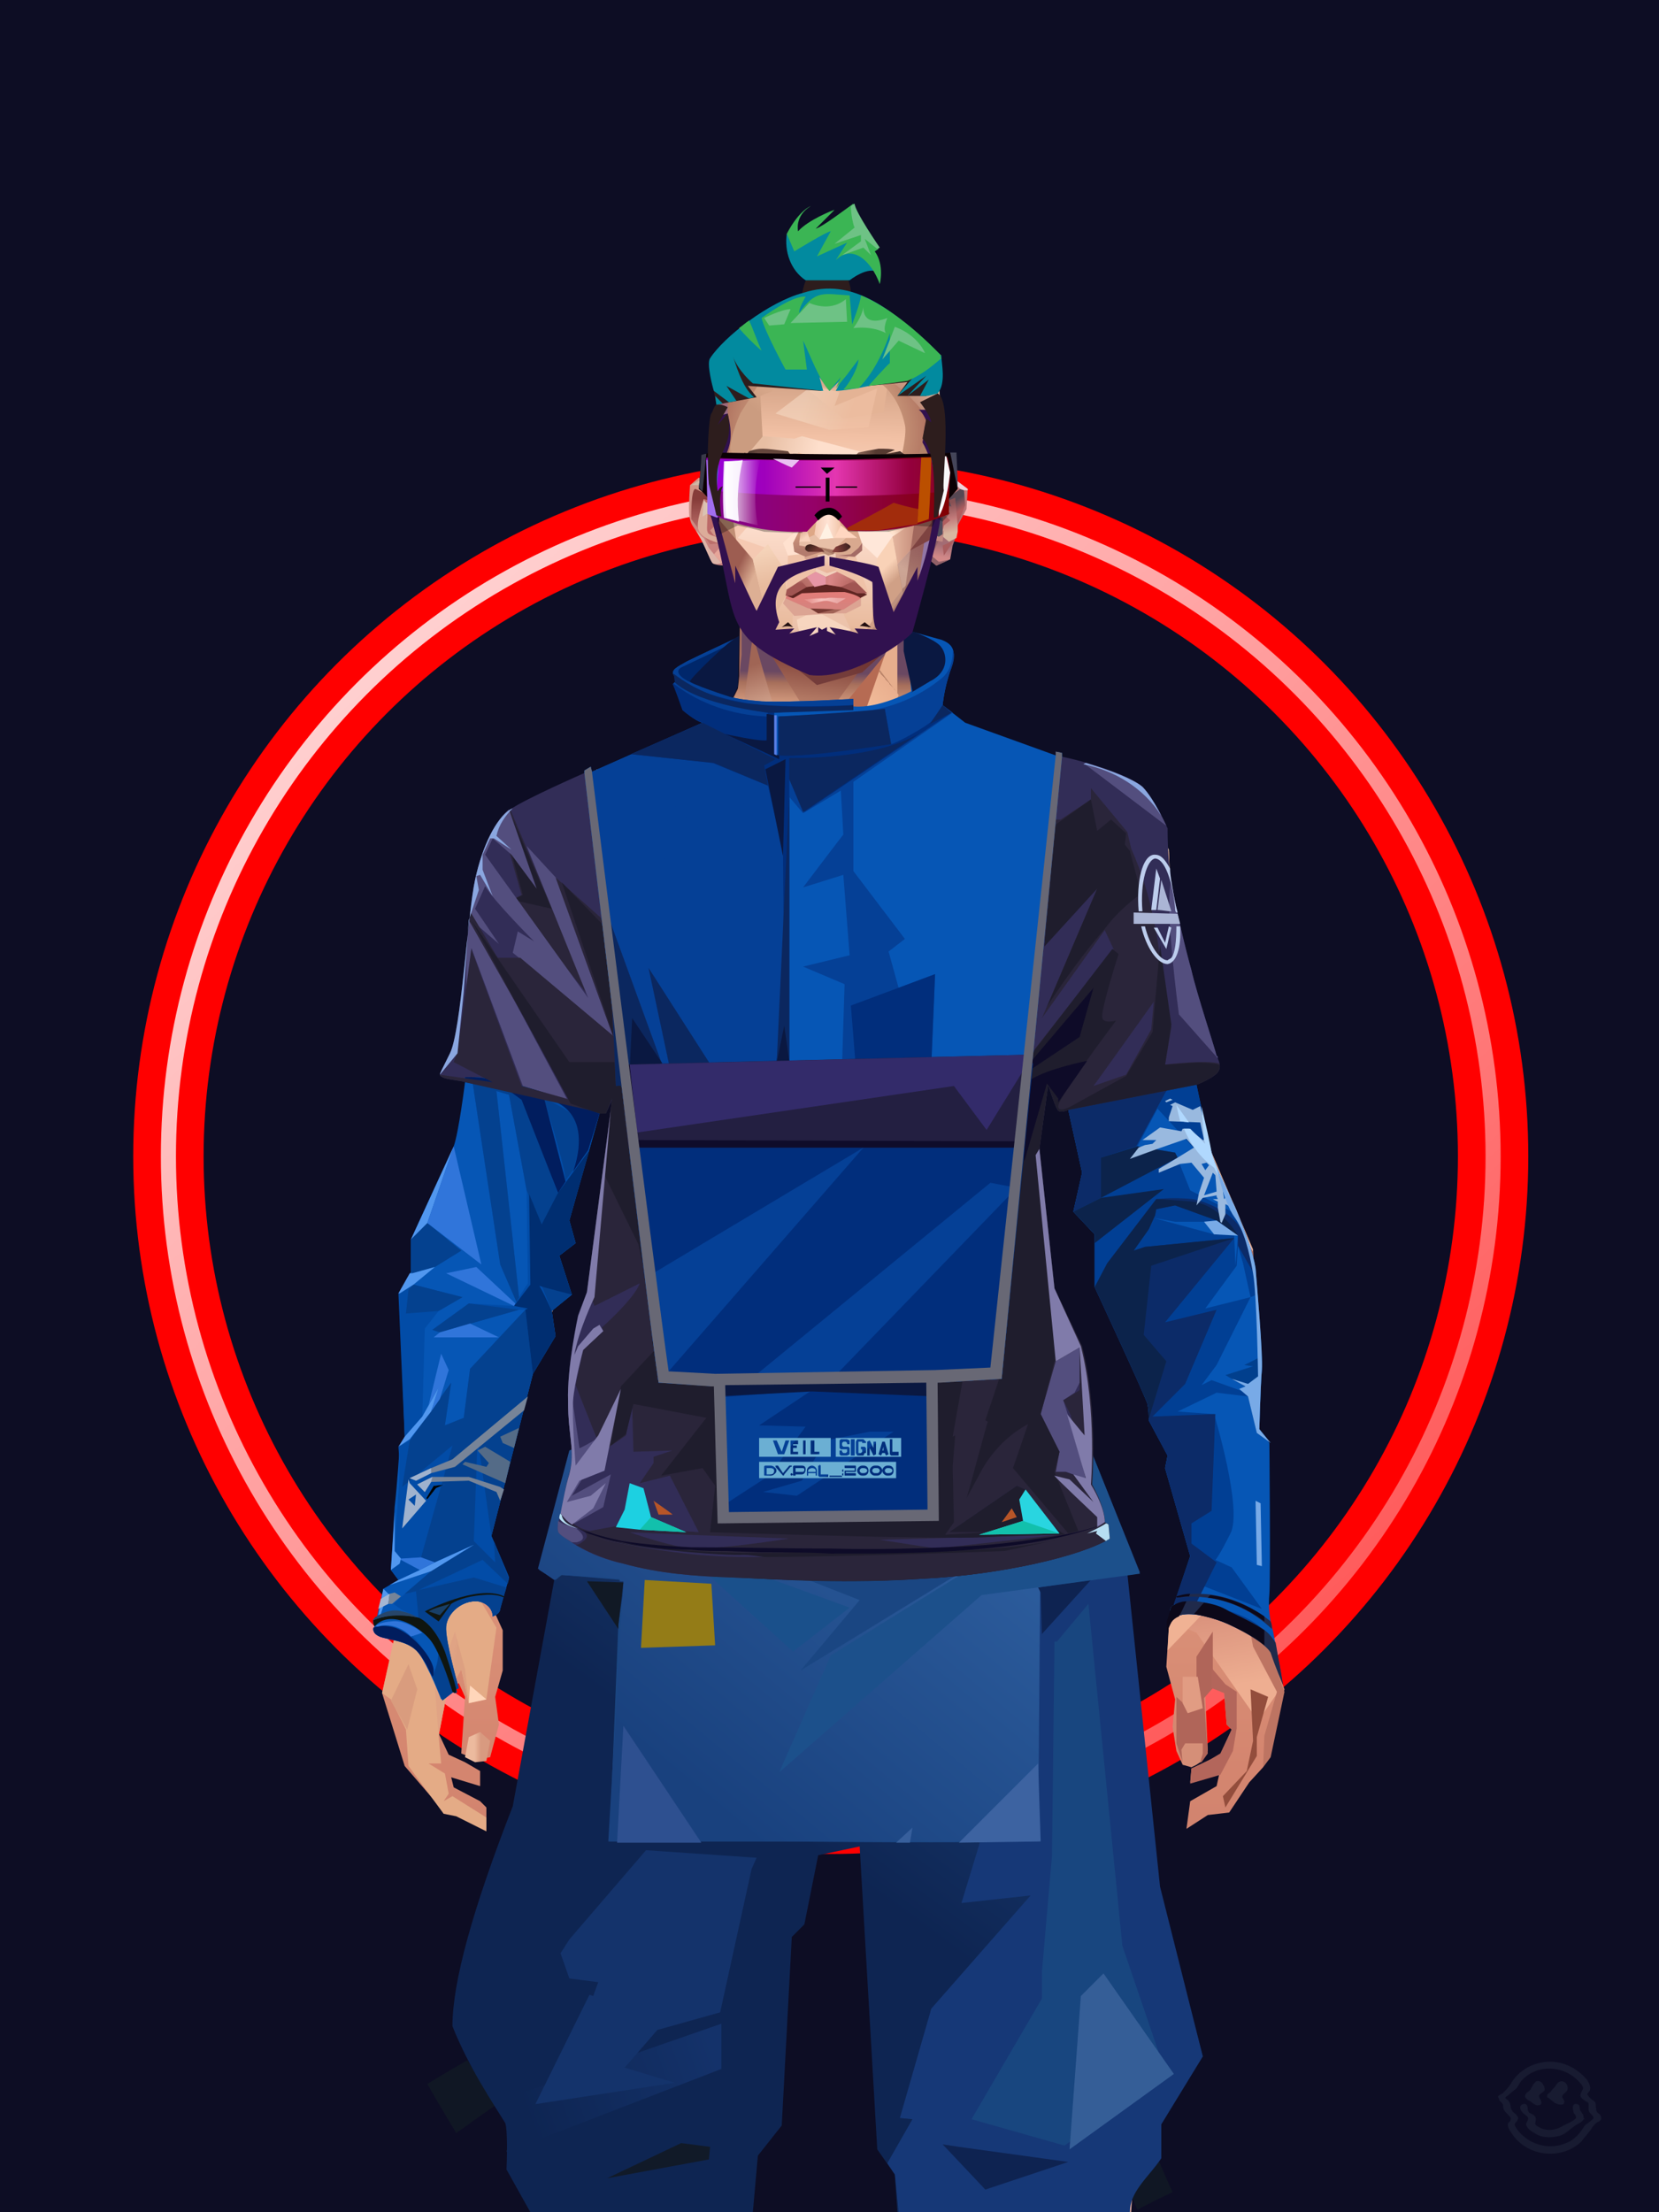 <?xml version="1.0" encoding="UTF-8"?><svg width="1320px" height="1760px" viewBox="0 0 1320 1760" version="1.1" xmlns="http://www.w3.org/2000/svg" xmlns:xlink="http://www.w3.org/1999/xlink"><defs><rect width="1320" height="1760" x="0" y="0" id="id-30271"></rect><filter width="127%" height="127%" x="-13%" y="-13%" id="id-30272" filterUnits="objectBoundingBox"><feGaussianBlur in="SourceGraphic" stdDeviation="38"></feGaussianBlur></filter><filter width="112%" height="112%" x="-6%" y="-6%" id="id-30273" filterUnits="objectBoundingBox"><feGaussianBlur in="SourceGraphic" stdDeviation="17"></feGaussianBlur></filter><linearGradient x1="17%" y1="12%" x2="84%" y2="88%" id="id-30274"><stop stop-color="#FFCFCF" offset="0%"></stop><stop stop-color="#FF5B5B" offset="100%"></stop></linearGradient></defs><g stroke="none" stroke-width="1" fill="none" id="id-30275" fill-rule="evenodd"><g id="id-30276"><g id="id-30277"><use fill="#2F3959" xlink:href="#id-30271"></use><use fill="#0D0D24" xlink:href="#id-30271"></use></g><g transform=" translate(134,393)" id="id-30280"><circle cx="527" cy="527" r="527" stroke="#FF0000" stroke-width="56" id="id-30281" filter="url(#id-30272)"></circle><circle cx="527" cy="527" r="527" stroke="#FF0000" stroke-width="27" id="id-30281" filter="url(#id-30273)"></circle><circle cx="527" cy="527" r="527" stroke="url(#id-30274)" stroke-width="12" id="id-30281"></circle></g></g></g><defs><linearGradient x1="50%" y1="6%" x2="50%" y2="100%" id="id-110216"><stop stop-color="#AC705D" offset="0%"></stop><stop stop-color="#FFDDBC" offset="8%"></stop><stop stop-color="#E9AF8E" offset="20%"></stop><stop stop-color="#E7AD8D" offset="34%"></stop><stop stop-color="#D4856F" offset="71%"></stop><stop stop-color="#C37F6D" offset="100%"></stop></linearGradient><linearGradient x1="50%" y1="-10%" x2="50%" y2="84%" id="id-110217"><stop stop-color="#E0A582" offset="0%"></stop><stop stop-color="#F6C49E" offset="49%"></stop><stop stop-color="#D09479" offset="100%"></stop></linearGradient><linearGradient x1="57%" y1="50%" x2="47%" y2="56%" id="id-110218"><stop stop-color="#E2AD9F" offset="0%"></stop><stop stop-color="#B46D61" offset="100%"></stop></linearGradient><linearGradient x1="45%" y1="35%" x2="55%" y2="47%" id="id-110219"><stop stop-color="#E9AC94" offset="0%"></stop><stop stop-color="#C37F6D" offset="100%"></stop></linearGradient><linearGradient x1="54%" y1="31%" x2="47%" y2="81%" id="id-110220"><stop stop-color="#E7AE8D" offset="0%"></stop><stop stop-color="#D8997B" offset="20%"></stop><stop stop-color="#DFA083" offset="71%"></stop><stop stop-color="#C5816D" offset="81%"></stop><stop stop-color="#BC7665" offset="100%"></stop></linearGradient><linearGradient x1="43%" y1="38%" x2="54%" y2="44%" id="id-110221"><stop stop-color="#E0A384" offset="0%"></stop><stop stop-color="#DDA081" offset="100%"></stop></linearGradient><linearGradient x1="46%" y1="26%" x2="59%" y2="75%" id="id-110222"><stop stop-color="#FFDBB9" offset="0%"></stop><stop stop-color="#D7917A" offset="100%"></stop></linearGradient><linearGradient x1="50%" y1="41%" x2="49%" y2="66%" id="id-110223"><stop stop-color="#6A4862" offset="0%"></stop><stop stop-color="#A76F5B" offset="27%"></stop><stop stop-color="#E9B090" offset="100%"></stop></linearGradient><linearGradient x1="63%" y1="4%" x2="25%" y2="77%" id="id-110224"><stop stop-color="#FFF1DE" offset="0%"></stop><stop stop-color="#FFEED9" offset="56%"></stop><stop stop-color="#E3AA88" offset="100%"></stop></linearGradient><linearGradient x1="50%" y1="23%" x2="41%" y2="77%" id="id-110225"><stop stop-color="#73332E" offset="0%"></stop><stop stop-color="#B77E68" offset="100%"></stop></linearGradient><linearGradient x1="47%" y1="22%" x2="55%" y2="89%" id="id-110226"><stop stop-color="#A06555" offset="0%"></stop><stop stop-color="#FAD5B9" offset="100%"></stop></linearGradient><linearGradient x1="86%" y1="87%" x2="12%" y2="66%" id="id-110227"><stop stop-color="#DEA186" offset="0%"></stop><stop stop-color="#CB8C76" offset="100%"></stop></linearGradient><linearGradient x1="71%" y1="11%" x2="50%" y2="100%" id="id-110228"><stop stop-color="#BE7D66" offset="0%" stop-opacity="0"></stop><stop stop-color="#F1BD9B" offset="100%"></stop></linearGradient><linearGradient x1="66%" y1="46%" x2="56%" y2="43%" id="id-110229"><stop stop-color="#CD8D78" offset="0%"></stop><stop stop-color="#BB786D" offset="100%"></stop></linearGradient><linearGradient x1="100%" y1="41%" x2="50%" y2="63%" id="id-110230"><stop stop-color="#6A2B27" offset="0%"></stop><stop stop-color="#743C3A" offset="100%"></stop></linearGradient><linearGradient x1="69%" y1="20%" x2="50%" y2="99%" id="id-110231"><stop stop-color="#CF8F7A" offset="0%"></stop><stop stop-color="#DD9E87" offset="100%"></stop></linearGradient><linearGradient x1="36%" y1="20%" x2="57%" y2="81%" id="id-110232"><stop stop-color="#F1BA97" offset="0%"></stop><stop stop-color="#EFB795" offset="100%"></stop></linearGradient><linearGradient x1="26%" y1="83%" x2="92%" y2="50%" id="id-110233"><stop stop-color="#FFD3AD" offset="0%"></stop><stop stop-color="#FFD3AF" offset="100%" stop-opacity="0"></stop></linearGradient><linearGradient x1="17%" y1="56%" x2="85%" y2="45%" id="id-110234"><stop stop-color="#FFEBD1" offset="0%" stop-opacity="0"></stop><stop stop-color="#FFE9D0" offset="52%"></stop><stop stop-color="#FCCEAD" offset="100%"></stop></linearGradient><linearGradient x1="17%" y1="24%" x2="74%" y2="87%" id="id-110235"><stop stop-color="#FFEDD8" offset="0%"></stop><stop stop-color="#DCA181" offset="100%"></stop></linearGradient><linearGradient x1="26%" y1="42%" x2="80%" y2="75%" id="id-110236"><stop stop-color="#FFF1DD" offset="0%"></stop><stop stop-color="#FFD4B1" offset="100%" stop-opacity="0"></stop></linearGradient><linearGradient x1="29%" y1="56%" x2="77%" y2="50%" id="id-110237"><stop stop-color="#FFEBD4" offset="0%"></stop><stop stop-color="#FEDAB7" offset="100%"></stop></linearGradient><linearGradient x1="74%" y1="24%" x2="34%" y2="74%" id="id-110238"><stop stop-color="#BA8469" offset="0%"></stop><stop stop-color="#E9AF8F" offset="0%"></stop><stop stop-color="#FFCFA8" offset="100%"></stop></linearGradient><linearGradient x1="66%" y1="100%" x2="40%" y2="0%" id="id-110239"><stop stop-color="#FAC5A3" offset="0%"></stop><stop stop-color="#FFF5E6" offset="46%"></stop><stop stop-color="#FAC8A2" offset="100%"></stop></linearGradient><linearGradient x1="52%" y1="13%" x2="59%" y2="75%" id="id-110240"><stop stop-color="#D68D79" offset="0%"></stop><stop stop-color="#EEAE91" offset="100%"></stop></linearGradient><linearGradient x1="28%" y1="76%" x2="73%" y2="20%" id="id-110241"><stop stop-color="#F0B294" offset="0%"></stop><stop stop-color="#D28271" offset="67%"></stop><stop stop-color="#DF9880" offset="100%"></stop></linearGradient><linearGradient x1="50%" y1="0%" x2="50%" y2="100%" id="id-110242"><stop stop-color="#DB957F" offset="0%"></stop><stop stop-color="#9A4F4B" offset="100%"></stop></linearGradient><linearGradient x1="66%" y1="59%" x2="24%" y2="66%" id="id-110243"><stop stop-color="#DEA07F" offset="0%"></stop><stop stop-color="#FCC8A5" offset="100%"></stop></linearGradient><linearGradient x1="41%" y1="11%" x2="64%" y2="63%" id="id-110244"><stop stop-color="#FFE6D6" offset="0%"></stop><stop stop-color="#DA957E" offset="100%"></stop></linearGradient><linearGradient x1="19%" y1="58%" x2="66%" y2="43%" id="id-110245"><stop stop-color="#FFEBD4" offset="0%"></stop><stop stop-color="#FFD1AA" offset="100%"></stop></linearGradient><linearGradient x1="73%" y1="50%" x2="30%" y2="53%" id="id-110246"><stop stop-color="#FFD1AB" offset="0%"></stop><stop stop-color="#FFF6E4" offset="100%"></stop></linearGradient><linearGradient x1="31%" y1="0%" x2="50%" y2="100%" id="id-110247"><stop stop-color="#FFF1E3" offset="0%"></stop><stop stop-color="#FFEADA" offset="100%"></stop></linearGradient><linearGradient x1="29%" y1="43%" x2="65%" y2="100%" id="id-110248"><stop stop-color="#FFE9D4" offset="0%"></stop><stop stop-color="#FECFB1" offset="100%"></stop></linearGradient><linearGradient x1="13%" y1="78%" x2="84%" y2="50%" id="id-110249"><stop stop-color="#F4BA9A" offset="0%"></stop><stop stop-color="#E2A086" offset="100%"></stop></linearGradient><linearGradient x1="50%" y1="0%" x2="36%" y2="100%" id="id-110250"><stop stop-color="#FFEBD4" offset="0%"></stop><stop stop-color="#FFDDC6" offset="100%"></stop></linearGradient><linearGradient x1="50%" y1="28%" x2="64%" y2="55%" id="id-110251"><stop stop-color="#FFE7CD" offset="0%"></stop><stop stop-color="#FFDDC0" offset="100%"></stop></linearGradient><linearGradient x1="40%" y1="55%" x2="62%" y2="71%" id="id-110252"><stop stop-color="#DCA17F" offset="0%"></stop><stop stop-color="#FAC5A0" offset="100%"></stop></linearGradient><linearGradient x1="9%" y1="37%" x2="88%" y2="55%" id="id-110253"><stop stop-color="#E3A889" offset="0%"></stop><stop stop-color="#B36F5F" offset="100%"></stop></linearGradient><linearGradient x1="62%" y1="19%" x2="50%" y2="100%" id="id-110254"><stop stop-color="#E0A686" offset="0%"></stop><stop stop-color="#BF7C68" offset="100%"></stop></linearGradient><linearGradient x1="45%" y1="18%" x2="51%" y2="67%" id="id-110255"><stop stop-color="#FFE5D3" offset="0%"></stop><stop stop-color="#F5C3A0" offset="100%"></stop></linearGradient><linearGradient x1="50%" y1="0%" x2="50%" y2="100%" id="id-110256"><stop stop-color="#F9CCB7" offset="0%"></stop><stop stop-color="#E7AD8A" offset="100%"></stop></linearGradient><linearGradient x1="45%" y1="50%" x2="58%" y2="50%" id="id-110257"><stop stop-color="#DFA288" offset="0%"></stop><stop stop-color="#FACBB3" offset="100%"></stop></linearGradient><linearGradient x1="33%" y1="74%" x2="77%" y2="42%" id="id-110258"><stop stop-color="#CE937B" offset="0%"></stop><stop stop-color="#EAB89D" offset="100%"></stop></linearGradient><linearGradient x1="63%" y1="59%" x2="38%" y2="59%" id="id-110259"><stop stop-color="#D89A80" offset="0%"></stop><stop stop-color="#ECBA9E" offset="100%"></stop></linearGradient><linearGradient x1="50%" y1="0%" x2="50%" y2="100%" id="id-110260"><stop stop-color="#D08C74" offset="0%"></stop><stop stop-color="#DF9A83" offset="100%"></stop></linearGradient><linearGradient x1="47%" y1="47%" x2="53%" y2="50%" id="id-110261"><stop stop-color="#FDE1CD" offset="0%"></stop><stop stop-color="#D68F79" offset="100%"></stop></linearGradient><linearGradient x1="50%" y1="0%" x2="50%" y2="100%" id="id-110262"><stop stop-color="#E29A83" offset="0%"></stop><stop stop-color="#DD947E" offset="100%"></stop></linearGradient><linearGradient x1="50%" y1="0%" x2="53%" y2="50%" id="id-110263"><stop stop-color="#DD9785" offset="0%"></stop><stop stop-color="#F3D9C6" offset="100%"></stop></linearGradient><linearGradient x1="0%" y1="55%" x2="99%" y2="55%" id="id-110264"><stop stop-color="#DFA59A" offset="0%"></stop><stop stop-color="#D3938D" offset="100%"></stop></linearGradient><linearGradient x1="50%" y1="0%" x2="50%" y2="100%" id="id-110265"><stop stop-color="#F0CAB1" offset="0%"></stop><stop stop-color="#DC907E" offset="100%"></stop></linearGradient><linearGradient x1="49%" y1="20%" x2="52%" y2="96%" id="id-110266"><stop stop-color="#DD9285" offset="0%"></stop><stop stop-color="#D88D79" offset="100%"></stop></linearGradient><linearGradient x1="50%" y1="0%" x2="50%" y2="100%" id="id-110267"><stop stop-color="#86363E" offset="0%"></stop><stop stop-color="#B46A5D" offset="100%"></stop></linearGradient><linearGradient x1="33%" y1="47%" x2="59%" y2="56%" id="id-110268"><stop stop-color="#F6BD9D" offset="0%"></stop><stop stop-color="#D48673" offset="100%"></stop></linearGradient></defs><g transform=" translate(304,473)" id="id-110269"><polygon points="174 662 139 824 137 906 146 1082 171 1154 176 1211 174 1230 175 1284 287 1284 284 1265 308 1195 306 1124 345 952 343 912 353 879 362 881 371 877 383 904 391 970 434 1079 457 1202 475 1252 475 1284 596 1284 600 1225 591 1146 609 1103 612 997 596 842 545 671 539 640 528 606 531 569 509 498 522 403 539 360 539 348 563 464 576 498 585 574 637 704 646 760 646 778 626 822 624 853 631 879 629 901 632 920 637 931 647 931 657 920 655 877 659 867 670 874 672 899 676 903 667 923 644 934 643 945 666 939 664 948 643 960 640 982 657 971 674 969 690 945 701 933 704 926 707 923 713 892 718 871 704 832 696 786 703 768 693 725 693 521 652 425 629 282 626 203 612 175 567 156 548 141 530 139 479 114 422 73 416 42 415 1 285 0 284 73 279 83 242 114 196 137 171 139 155 156 108 175 91 228 91 287 68 431 30 516 23 602 28 725 16 764 21 782 0 874 18 932 49 968 59 970 83 982 83 965 78 960 57 949 55 941 78 948 78 936 66 929 53 923 45 906 51 875 61 866 66 877 63 922 75 927 86 925 93 899 90 877 96 856 96 824 75 778 77 738 108 637 139 562 142 495 159 458 180 358 199 403 203 461 211 504 188 564 191 608" fill="url(#id-110216)" id="id-110270"></polygon><polygon points="91 287 68 431 30 516 23 602 72 688 117 614 98 452 109 469 123 336 102 372 109 294 88 309 109 285" fill="url(#id-110217)" id="id-110270"></polygon><polygon points="383 906 391 972 434 1081 457 1204 475 1254 475 1287 596 1287 600 1226 591 1148 609 1105 612 999 602 904 584 908 584 846 535 683 456 705 382 878" fill="url(#id-110218)" id="id-110270"></polygon><polygon points="137 907 146 1083 171 1156 176 1212 174 1232 175 1286 175 1287 287 1287 284 1266 308 1197 306 1126 345 954 343 923 293 814 263 724 247 711" fill="url(#id-110219)" id="id-110270"></polygon><polygon points="545 673 539 641 528 608 531 571 509 500 522 405 539 361 539 350 563 465 576 500 601 540 660 491 688 529 652 427 629 283 626 205 612 177 568 157 548 142 530 141 479 116 422 75 416 44 415 3 360 3 360 715 462 724" fill="url(#id-110220)" id="id-110270"></polygon><polygon points="83 984 59 972 49 970 21 932 19 903 7 879 0 874 11 824 38 786 38 814 56 786 78 800 91 822 83 879 69 882 63 855 51 877 45 908 47 930 37 930 50 938 53 954 49 960 56 956 83 973" fill="#E4AB86" id="id-110275"></polygon><polygon points="66 855 69 882 63 855 51 877 45 908 42 870 58 825" fill="url(#id-110221)" id="id-110275"></polygon><polygon points="83 879 69 882 70 868" fill="#FFD6BA" id="id-110275"></polygon><polygon points="481 376 513 349 558 291 522 368" fill="#BD9394" id="id-110278"></polygon><polygon points="313 697 260 560 246 448 259 424 355 408 361 366 317 404 285 409 267 378 313 343 394 351 431 378 420 404 368 399 371 404 449 421 466 441 449 510 466 547 406 697 358 717" fill="url(#id-110222)" id="id-110279"></polygon><polygon points="410 90 430 82 423 76 416 45 416 7 286 9 286 48 283 76 278 86 244 114 195 139 366 139 390 70 410 26" fill="url(#id-110223)" id="id-110280"></polygon><polygon points="182 180 133 231 97 289 97 231 113 182 165 159" fill="url(#id-110224)" id="id-110281"></polygon><polygon points="346 107 384 55 409 31 414 23 299 31" fill="url(#id-110225)" id="id-110282"></polygon><polygon points="287 93 295 32 323 129" fill="url(#id-110226)" id="id-110283"></polygon><polygon points="336 139 314 151 270 146 224 139" fill="#FEF6E3" id="id-110284"></polygon><polygon points="410 84 409 136 461 129" fill="url(#id-110227)" id="id-110285"></polygon><polygon points="173 246 167 286 191 351 263 386 328 330 359 330 359 152 348 139 336 139 309 152" fill="url(#id-110228)" id="id-110286"></polygon><polygon points="464 159 516 190 500 159" fill="url(#id-110229)" id="id-110287"></polygon><polygon points="302 36 346 72 382 62 409 37 416 28 416 13" fill="url(#id-110230)" id="id-110288"></polygon><polygon points="263 151 191 202 219 151" fill="#EFB795" id="id-110289"></polygon><polygon points="154 206 170 170 122 188" fill="#FFFCF1" id="id-110290"></polygon><polygon points="358 285 344 299 323 318 305 354 358 345 354 305" fill="url(#id-110231)" id="id-110291"></polygon><polygon points="260 361 265 387 203 371 191 347" fill="#C4846D" id="id-110292"></polygon><polygon points="198 362 181 359 167 284" fill="#8D4146" id="id-110293"></polygon><polygon points="477 341 477 335 488 326 496 325 509 338 496 348 485 354" fill="#A86056" id="id-110294"></polygon><polygon points="314 151 342 220 317 293 237 351 209 318 172 251 185 205 270 146" fill="url(#id-110232)" id="id-110295"></polygon><polygon points="314 151 330 238 209 318 172 251 185 205 270 146" fill="url(#id-110233)" id="id-110295"></polygon><polygon points="314 151 350 205 220 227 185 205 270 146" fill="url(#id-110234)" opacity="0.369" id="id-110295"></polygon><polygon points="211 335 223 322 242 327 244 332 235 353 213 349" fill="#C48172" id="id-110298"></polygon><polygon points="224 339 226 342 226 345 222 349 235 350 242 333 230 338 227 335" fill="#D4ACC2" id="id-110299"></polygon><polygon points="488 343 491 347 486 351 479 338 489 327 495 327 493 336" fill="#C7878D" id="id-110300"></polygon><polygon points="485 339 488 343 493 337" fill="#EDB596" id="id-110301"></polygon><polygon points="359 162 359 291 406 325 455 347 529 267 463 182 415 166" fill="url(#id-110235)" id="id-110302"></polygon><polygon points="359 178 359 281 391 302 391 249 489 270 461 189 415 166" fill="url(#id-110236)" id="id-110302"></polygon><polygon points="359 178 359 219 472 220 461 189 415 166 371 163" fill="url(#id-110237)" id="id-110302"></polygon><polygon points="358 178 372 168 440 156 413 137 378 158 411 80 396 60 358 146" fill="url(#id-110238)" id="id-110305"></polygon><polygon points="346 140 358 152 372 129 400 48 369 86 364 130" fill="#B66B53" id="id-110306"></polygon><polygon points="591 281 601 226 559 159 514 159 523 138 499 156 571 263" fill="url(#id-110239)" id="id-110307"></polygon><polygon points="609 298 626 332 629 285 627 227 614 207 617 251" fill="#C6CBE5" id="id-110308"></polygon><polygon points="554 159 567 157 612 177 614 192 579 175 603 207 601 226" fill="#F6BF9D" id="id-110309"></polygon><polygon points="641 823 648 826 697 896 713 873 682 781" fill="url(#id-110240)" id="id-110310"></polygon><polygon points="625 840 700 762 688 738 679 784 648 776 626 822" fill="url(#id-110241)" id="id-110310"></polygon><polygon points="648 862 648 845 661 825 661 870 654 878 657 922 652 929 637 929 632 914 632 893 632 877 644 888" fill="#B06559" id="id-110312"></polygon><polygon points="554 375 577 333 607 451 594 508 568 462" fill="#F9C3AD" id="id-110313"></polygon><polygon points="623 326 643 425 633 431 693 523 652 427 636 326 625 315" fill="#BDBBDB" id="id-110314"></polygon><polygon points="628 274 638 339 623 314" fill="#B3838B" id="id-110315"></polygon><polygon points="693 523 695 567 685 525 618 416 633 431" fill="#B46B5B" id="id-110316"></polygon><polygon points="640 463 599 539 601 571 634 655 646 703 650 754 658 640 660 491" fill="#F7BF9B" id="id-110317"></polygon><polygon points="610 531 648 646 652 546 638 479" fill="#FFDDC8" id="id-110317"></polygon><polygon points="693 748 677 730 677 700 660 491 685 525 691 552 684 727" fill="url(#id-110242)" id="id-110319"></polygon><polygon points="691 746 703 768 693 727 695 567 691 551 683 727" fill="#BCCBEA" id="id-110320"></polygon><polygon points="260 559 310 683 355 716 263 713 238 685 195 582" fill="url(#id-110243)" id="id-110321"></polygon><polygon points="637 931 636 919 639 914 653 914 653 922 651 929 648 931 644 933" fill="#D58F78" id="id-110322"></polygon><polygon points="637 861 637 882 641 890 653 886 649 861" fill="#E19C83" id="id-110323"></polygon><polygon points="691 871 693 912 688 936 669 956 671 965 696 924 696 909 705 877" fill="#934D3C" id="id-110324"></polygon><polygon points="703 768 684 788 693 837 712 873 702 908 701 933 707 925 718 873 704 834 697 788" fill="#BD7462" id="id-110325"></polygon><polygon points="667 939 643 946 644 934 657 928 667 922 676 903 672 899 670 874 660 870 660 854 671 867 680 873 680 902 677 920" fill="#B3665B" id="id-110326"></polygon><polygon points="361 510 359 634 426 561 420 535" fill="url(#id-110244)" opacity="0.626" id="id-110327"></polygon><polygon points="319 403 289 399 268 380 313 343 361 348 362 372" fill="url(#id-110245)" id="id-110328"></polygon><polygon points="171 141 168 151 180 151 204 139 196 138" fill="url(#id-110246)" id="id-110329"></polygon><polygon points="359 308 362 360 382 334" fill="#FFE9D9" opacity="0.625" id="id-110330"></polygon><polygon points="360 546 360 584 387 551 374 540" fill="url(#id-110247)" opacity="0.626" id="id-110331"></polygon><polygon points="346 542 360 547 373 540 360 534" fill="#B36A64" id="id-110332"></polygon><polygon points="325 545 277 503 259 561 308 579" fill="url(#id-110248)" opacity="0.758" id="id-110333"></polygon><polygon points="389 499 460 467 449 510 404 520" fill="url(#id-110249)" id="id-110334"></polygon><polygon points="364 491 361 403 420 428" fill="url(#id-110250)" opacity="0.758" id="id-110335"></polygon><polygon points="262 446 333 446 323 469 279 492" fill="url(#id-110251)" opacity="0.758" id="id-110336"></polygon><polygon points="259 425 279 496 259 561 236 528 213 443 227 425 243 447" fill="url(#id-110252)" id="id-110337"></polygon><polygon points="412 343 444 374 466 383 499 351 447 354 416 339" fill="url(#id-110253)" id="id-110338"></polygon><polygon points="164 252 163 278 128 284" fill="#C88574" id="id-110339"></polygon><polygon points="58 478 88 441 88 416 69 430 66 456" fill="url(#id-110254)" id="id-110340"></polygon><polygon points="76 684 69 634 61 517 89 474 111 569" fill="url(#id-110255)" id="id-110341"></polygon><polygon points="53 489 47 539 69 635 76 684 53 760 40 781 16 766 28 727 23 604 28 544" fill="url(#id-110256)" id="id-110342"></polygon><polygon points="136 452 127 497 153 460 177 340 170 300" fill="#D89A7F" id="id-110343"></polygon><polygon points="181 359 159 460 143 497 142 514 123 532 109 514 108 490 127 497 153 460 177 340" fill="#C28071" id="id-110343"></polygon><polygon points="38 747 28 772 38 788 44 772" fill="#F4B89A" id="id-110345"></polygon><polygon points="359 379 342 413 361 444 377 417" fill="url(#id-110257)" id="id-110346"></polygon><polygon points="196 581 260 561 229 519" fill="url(#id-110258)" id="id-110347"></polygon><polygon points="74 929 66 925 69 909 78 905 86 912 83 928" fill="url(#id-110259)" id="id-110348"></polygon><polygon points="20 903 7 880 21 851 28 871" fill="#D99C7E" id="id-110349"></polygon><polygon points="218 1123 203 1040 191 913 171 1090 182 1169 230 1208 261 1237 270 1213 234 1175 212 1157 272 1191 281 1169" fill="url(#id-110260)" opacity="0.808" id="id-110350"></polygon><polygon points="182 1207 181 1155 213 1106 236 1166 230 1210" fill="#EBAC8E" id="id-110351"></polygon><polygon points="187 902 211 1137 227 1161 275 1187 299 1137 272 1009 299 918 269 791 211 836" fill="url(#id-110261)" id="id-110352"></polygon><polygon points="288 1079 311 1040 311 942 295 903 264 1019 275 1188 301 1137" fill="url(#id-110262)" id="id-110353"></polygon><polygon points="584 908 604 1008 608 1106 614 998 599 887" fill="#CEDAFA" id="id-110354"></polygon><polygon points="430 886 488 1140 535 1115 561 925 566 886 536 816 500 786" fill="url(#id-110263)" opacity="0.792" id="id-110355"></polygon><polygon points="581 921 588 1011 584 1112 576 1162 544 1046 566 886" fill="url(#id-110264)" id="id-110356"></polygon><polygon points="561 1247 518 1200 472 1112 494 931 505 931 594 1188 579 1244" fill="url(#id-110265)" id="id-110357"></polygon><polygon points="531 1221 539 1263 536 1269 516 1287 509 1287 500 1263 513 1199 488 1226 462 1170 472 1101 427 1010 398 877 469 771 518 739 536 818 500 787 433 890 477 1078 534 1212" fill="url(#id-110266)" id="id-110358"></polygon><polygon points="321 1058 284 852 258 721 266 733 371 879 362 883 354 881 343 914 345 954" fill="#D38B73" id="id-110359"></polygon><polygon points="429 1068 424 875 536 705 454 704 380 865 384 906 391 972" fill="#CD887E" opacity="0.394" id="id-110360"></polygon><polygon points="175 1262 194 1287 206 1287 225 1226 213 1249 175 1221 174 1232" fill="#EEAF93" id="id-110361"></polygon><polygon points="528 1227 554 1234 569 1169 549 1168" fill="#EBB5A6" id="id-110362"></polygon><polygon points="546 678 545 672 539 641 528 608 531 571 509 500 522 405 539 361 539 350 547 389 542 330 558 289 517 369 528 369 517 411 499 442 509 465 488 531 507 525 522 585 449 724" fill="url(#id-110267)" id="id-110270"></polygon><polygon points="402 722 490 609 522 585 449 723" fill="#D38673" id="id-110364"></polygon><polygon points="174 664 139 826 137 907 139 937 238 690 352 886 354 881 362 883 371 879 383 906 471 773 548 712 596 844 545 673 539 641 478 697 449 723 278 705 232 657 188 566 191 610" fill="url(#id-110268)" id="id-110270"></polygon><polygon points="189 616 211 620 190 586 190 609" fill="#C4846D" id="id-110366"></polygon><polygon points="139 836 225 709 167 697 139 826" fill="#E2A58B" id="id-110367"></polygon><polygon points="518 734 596 843 547 678" fill="#D0816E" id="id-110368"></polygon><polygon points="415 778 447 726 314 744 329 762" fill="#CE8B73" opacity="0.520" id="id-110270"></polygon><polygon points="411 685 463 666 456 573" fill="#A05A5C" id="id-110370"></polygon></g><defs><linearGradient x1="53%" y1="5%" x2="47%" y2="91%" id="id-110982"><stop stop-color="#C67878" offset="0%"></stop><stop stop-color="#A26C74" offset="82%"></stop><stop stop-color="#D18888" offset="100%"></stop></linearGradient><linearGradient x1="62%" y1="61%" x2="50%" y2="36%" id="id-110983"><stop stop-color="#B15E5F" offset="0%"></stop><stop stop-color="#564753" offset="100%"></stop></linearGradient><linearGradient x1="50%" y1="13%" x2="57%" y2="81%" id="id-110984"><stop stop-color="#885154" offset="0%"></stop><stop stop-color="#C27A7A" offset="52%"></stop><stop stop-color="#D8B7A1" offset="100%"></stop></linearGradient><linearGradient x1="50%" y1="0%" x2="54%" y2="88%" id="id-110985"><stop stop-color="#D19787" offset="0%"></stop><stop stop-color="#C8807E" offset="100%"></stop></linearGradient><linearGradient x1="36%" y1="75%" x2="36%" y2="18%" id="id-110986"><stop stop-color="#BB6F6B" offset="0%"></stop><stop stop-color="#863C39" offset="100%"></stop></linearGradient><linearGradient x1="50%" y1="2%" x2="48%" y2="96%" id="id-110987"><stop stop-color="#EAD0BC" offset="0%"></stop><stop stop-color="#CB9B7F" offset="11%"></stop><stop stop-color="#F2C1A5" offset="33%"></stop><stop stop-color="#FFE2D3" offset="58%"></stop><stop stop-color="#E9BB9E" offset="93%"></stop><stop stop-color="#C3957F" offset="100%"></stop></linearGradient><linearGradient x1="62%" y1="37%" x2="30%" y2="59%" id="id-110988"><stop stop-color="#E4B395" offset="0%"></stop><stop stop-color="#CB9C80" offset="100%"></stop></linearGradient><linearGradient x1="12%" y1="48%" x2="58%" y2="51%" id="id-110989"><stop stop-color="#E7BEA3" offset="0%"></stop><stop stop-color="#FEDFCC" offset="100%"></stop></linearGradient><linearGradient x1="76%" y1="54%" x2="27%" y2="47%" id="id-110990"><stop stop-color="#F2C4A7" offset="0%"></stop><stop stop-color="#F6DCC5" offset="100%"></stop></linearGradient><radialGradient cx="50%" cy="59%" r="65%" id="id-110991" fx="50%" fy="59%" gradientTransform=" translate(0.500,0.593) scale(0.791,1) rotate(-143) translate(-0.500,-0.593)"><stop stop-color="#F0D7BF" offset="0%"></stop><stop stop-color="#C38F74" offset="66%"></stop><stop stop-color="#A46254" offset="100%"></stop></radialGradient><linearGradient x1="69%" y1="50%" x2="50%" y2="60%" id="id-110992"><stop stop-color="#DBAB94" offset="0%"></stop><stop stop-color="#FFE3CE" offset="100%"></stop></linearGradient><radialGradient cx="50%" cy="50%" r="44%" id="id-110993" fx="50%" fy="50%" gradientTransform=" translate(0.500,0.500) scale(0.696,1) rotate(-57) scale(1,3) translate(-0.500,-0.500)"><stop stop-color="#B37864" offset="0%" stop-opacity="0"></stop><stop stop-color="#EFD3BC" offset="100%"></stop></radialGradient><linearGradient x1="0%" y1="58%" x2="50%" y2="58%" id="id-110994"><stop stop-color="#E4B69F" offset="0%"></stop><stop stop-color="#C88F7C" offset="100%"></stop></linearGradient><linearGradient x1="49%" y1="83%" x2="53%" y2="51%" id="id-110995"><stop stop-color="#C6938B" offset="0%"></stop><stop stop-color="#945A53" offset="100%"></stop></linearGradient><linearGradient x1="66%" y1="68%" x2="19%" y2="50%" id="id-110996"><stop stop-color="#D4A995" offset="0%"></stop><stop stop-color="#A9705C" offset="100%"></stop></linearGradient><linearGradient x1="48%" y1="37%" x2="33%" y2="25%" id="id-110997"><stop stop-color="#DDAF94" offset="0%"></stop><stop stop-color="#9D5D51" offset="100%"></stop></linearGradient><linearGradient x1="46%" y1="6%" x2="50%" y2="50%" id="id-110998"><stop stop-color="#F5D3B9" offset="0%"></stop><stop stop-color="#E7BA9D" offset="100%"></stop></linearGradient><linearGradient x1="50%" y1="33%" x2="57%" y2="50%" id="id-110999"><stop stop-color="#F9D2B7" offset="0%"></stop><stop stop-color="#D0A086" offset="100%"></stop></linearGradient><linearGradient x1="50%" y1="26%" x2="42%" y2="54%" id="id-111000"><stop stop-color="#875053" offset="0%"></stop><stop stop-color="#81534D" offset="100%" stop-opacity="0.569"></stop></linearGradient><linearGradient x1="46%" y1="100%" x2="55%" y2="55%" id="id-111001"><stop stop-color="#C4AED2" offset="0%"></stop><stop stop-color="#9276A6" offset="100%"></stop></linearGradient><linearGradient x1="54%" y1="12%" x2="47%" y2="56%" id="id-111002"><stop stop-color="#A46151" offset="0%"></stop><stop stop-color="#9370A0" offset="100%"></stop></linearGradient><linearGradient x1="50%" y1="0%" x2="50%" y2="100%" id="id-111003"><stop stop-color="#F4D2BF" offset="0%"></stop><stop stop-color="#E8B399" offset="100%"></stop></linearGradient><linearGradient x1="5%" y1="65%" x2="100%" y2="65%" id="id-111004"><stop stop-color="#FCD9C4" offset="0%"></stop><stop stop-color="#E0A88C" offset="28%"></stop><stop stop-color="#DEA786" offset="67%"></stop><stop stop-color="#FFE3D1" offset="100%"></stop></linearGradient><linearGradient x1="66%" y1="91%" x2="52%" y2="64%" id="id-111005"><stop stop-color="#D9A98F" offset="0%"></stop><stop stop-color="#DEA786" offset="100%"></stop></linearGradient><linearGradient x1="70%" y1="50%" x2="41%" y2="50%" id="id-111006"><stop stop-color="#F6D4BC" offset="0%"></stop><stop stop-color="#EBBCA0" offset="100%"></stop></linearGradient><linearGradient x1="100%" y1="50%" x2="0%" y2="50%" id="id-111007"><stop stop-color="#F1C4A8" offset="0%"></stop><stop stop-color="#FFE3D4" offset="48%"></stop><stop stop-color="#F5CAB4" offset="100%"></stop></linearGradient><linearGradient x1="38%" y1="14%" x2="50%" y2="79%" id="id-111008"><stop stop-color="#D29A7E" offset="0%"></stop><stop stop-color="#B37B6D" offset="100%"></stop></linearGradient><linearGradient x1="3%" y1="0%" x2="50%" y2="66%" id="id-111009"><stop stop-color="#D8A88D" offset="0%"></stop><stop stop-color="#F9D3BD" offset="100%"></stop></linearGradient><linearGradient x1="17%" y1="40%" x2="69%" y2="60%" id="id-111010"><stop stop-color="#40241E" offset="0%"></stop><stop stop-color="#703832" offset="100%"></stop></linearGradient><linearGradient x1="100%" y1="50%" x2="16%" y2="64%" id="id-111011"><stop stop-color="#351E1C" offset="0%"></stop><stop stop-color="#843F3B" offset="100%"></stop></linearGradient><linearGradient x1="22%" y1="62%" x2="87%" y2="62%" id="id-111012"><stop stop-color="#B07C62" offset="0%"></stop><stop stop-color="#D3A790" offset="43%"></stop><stop stop-color="#DAA88A" offset="100%"></stop></linearGradient><linearGradient x1="13%" y1="69%" x2="100%" y2="69%" id="id-111013"><stop stop-color="#D8A88B" offset="0%"></stop><stop stop-color="#F5D2BC" offset="48%"></stop><stop stop-color="#DAA88A" offset="100%"></stop></linearGradient><linearGradient x1="0%" y1="65%" x2="78%" y2="65%" id="id-111014"><stop stop-color="#E4B7A1" offset="0%"></stop><stop stop-color="#AF785E" offset="100%"></stop></linearGradient><linearGradient x1="50%" y1="42%" x2="33%" y2="50%" id="id-111015"><stop stop-color="#65463C" offset="0%"></stop><stop stop-color="#3C2B26" offset="100%"></stop></linearGradient><linearGradient x1="11%" y1="36%" x2="44%" y2="36%" id="id-111016"><stop stop-color="#A37A68" offset="0%"></stop><stop stop-color="#563A31" offset="100%"></stop></linearGradient><linearGradient x1="40%" y1="50%" x2="89%" y2="54%" id="id-111017"><stop stop-color="#312322" offset="0%"></stop><stop stop-color="#5D3E34" offset="100%"></stop></linearGradient><linearGradient x1="50%" y1="0%" x2="50%" y2="74%" id="id-111018"><stop stop-color="#E47C78" offset="0%"></stop><stop stop-color="#D7827D" offset="100%"></stop></linearGradient><linearGradient x1="80%" y1="50%" x2="7%" y2="50%" id="id-111019"><stop stop-color="#FAD6D3" offset="0%" stop-opacity="0.472"></stop><stop stop-color="#F5BFBB" offset="55%"></stop><stop stop-color="#F2ACA7" offset="100%" stop-opacity="0.434"></stop></linearGradient><linearGradient x1="50%" y1="0%" x2="50%" y2="50%" id="id-111020"><stop stop-color="#CF8E8A" offset="0%"></stop><stop stop-color="#A15552" offset="100%"></stop></linearGradient><linearGradient x1="0%" y1="83%" x2="93%" y2="83%" id="id-111021"><stop stop-color="#B87268" offset="0%" stop-opacity="0.687"></stop><stop stop-color="#DA8787" offset="58%"></stop><stop stop-color="#C5736D" offset="100%" stop-opacity="0.622"></stop></linearGradient></defs><g transform=" translate(548,259)" id="id-111022"><g transform=" translate(0,121)" id="id-111023"><polygon points="199 13 214 3 222 9 221 25 214 38 214 43 210 54 208 65 197 70 190 64" fill="url(#id-110982)" id="id-111024"></polygon><polygon points="197 24 209 14 216 9 219 10 220 22 214 37 195 43" fill="url(#id-110983)" id="id-111025"></polygon><polygon points="203 38 208 34 199 25 203 22 209 23 207 18 212 16 214 38 214 43 213 48 207 51 201 46" fill="url(#id-110984)" id="id-111024"></polygon><polygon points="212 5 214 3 222 9 222 10 219 10 216 9" fill="#F1CFD6" id="id-111024"></polygon><polygon points="208 65 197 70 190 64 194 42 199 50 193 62 199 67" fill="#906067" id="id-111024"></polygon><polygon points="203 62 202 54 211 50" fill="#A95D5F" id="id-111029"></polygon><polygon points="196 50 202 51 203 42 196 46" fill="#C18882" id="id-111030"></polygon><polygon points="194 45 199 47 202 45 202 32 197 31" fill="#4E4A5C" id="id-111031"></polygon><path d=" M 30,70 C 24,70 20,69 19,68 C 17,66 12,52 8,46 C 4,39 2,38 1,33 C 0,30 0,21 1,6 L 8,0 L 23,9 L 30,70 Z" fill="url(#id-110985)" id="id-111032"></path><polygon points="8 6 2 6 7 3 10 2 23 9 19 14" fill="#CFB7A6" id="id-111032"></polygon><path d=" M 26,68 C 23,69 20,69 19,68 C 17,66 12,52 8,46 C 7,44 6,43 6,42 C 9,45 10,47 12,48 C 13,50 14,52 16,56 L 26,68 Z" fill="#DDB5A9" id="id-111032"></path><polygon points="26 68 29 65 27 53 20 61" fill="#E5A599" id="id-111032"></polygon><path d=" M 23,19 C 12,12 6,9 5,9 C 3,10 2,18 2,33 L 17,53 L 26,52 L 23,19 Z" fill="url(#id-110986)" id="id-111036"></path><polygon points="12 17 19 19 18 26 15 28 22 38 21 49 12 44" fill="#BC6A69" id="id-111037"></polygon><path d=" M 27,53 C 16,50 10,47 8,42 C 6,38 8,30 12,17 L 15,23 C 15,36 14,42 15,43 C 15,45 18,46 25,48 L 27,53 Z" fill="#DCAC9A" id="id-111038"></path><polygon points="11 31 19 26 19 18 14 20 12 18" fill="#DAC2B3" id="id-111039"></polygon><polygon points="20 46 17 42 22 37 25 48" fill="#D29488" id="id-111040"></polygon></g><g transform=" translate(18,0)" id="id-111041"><path d=" M 20,231 C 18,227 11,201 5,153 C 3,140 2,128 1,117 C -1,91 4,63 8,49 C 9,46 16,35 16,34 C 30,20 56,0 94,0 C 157,0 178,45 181,51 C 183,57 183,111 181,144 C 178,177 162,232 160,235 C 158,239 124,261 119,264 C 113,266 74,267 69,264 C 64,261 22,235 20,231 Z" fill="url(#id-110987)" id="id-111042"></path><polygon points="19 114 13 91 21 49 49 35 141 43 137 69 105 74 78 52 56 49 39 56 41 93" fill="url(#id-110988)" id="id-111043"></polygon><polygon points="60 106 92 113 124 106 121 101 72 88 66 90 41 88 30 101" fill="url(#id-110989)" id="id-111044"></polygon><polygon points="51 70 94 83 125 81 132 50 98 64 102 53 80 48" fill="url(#id-110990)" opacity="0.556" id="id-111045"></polygon><path d=" M 4,144 C 3,137 2,130 2,123 C -1,88 16,34 17,34 C 31,19 56,0 94,0 C 157,0 178,45 181,51 C 183,56 183,103 181,136 L 152,101 C 154,91 155,83 154,79 C 150,60 140,50 136,47 C 130,44 99,50 94,50 C 90,50 78,43 58,42 C 54,42 48,43 38,46 C 29,61 24,68 23,70 C 11,97 16,104 13,127 C 13,131 10,137 4,144 Z" fill="url(#id-110991)" id="id-111042"></path><polygon points="146 168 106 137 108 129 149 141 164 156" fill="url(#id-110992)" id="id-111047"></polygon><polygon points="146 168 106 137 106 148 116 170 133 186" fill="#FFE7D9" id="id-111047"></polygon><path d=" M 181,51 C 183,56 183,103 181,136 L 162,124 L 161,111 C 167,97 172,86 174,77 C 175,74 176,71 177,64 C 178,59 177,52 174,41 L 181,51 Z" fill="#B38369" id="id-111042"></path><path d=" M 48,11 C 60,5 75,0 94,0 C 157,0 178,45 181,51 C 182,54 183,73 183,94 C 174,71 156,51 129,35 C 102,18 75,10 48,11 Z" fill="url(#id-110993)" id="id-111042"></path><polygon points="179 156 158 131 148 142 162 156 144 168 148 190" fill="url(#id-110994)" id="id-111042"></polygon><path d=" M 154,211 L 164,139 L 157,131 L 175,105 L 182,68 C 183,88 183,121 181,144 C 178,177 162,232 160,235 C 158,239 124,261 119,264 L 154,211 Z" fill="url(#id-110995)" opacity="0.749" id="id-111042"></path><polygon points="85 260 99 252 111 242 102 223 65 227 64 248" fill="#EDC5B0" fill-opacity="0.740" id="id-111053"></polygon><polygon points="33 188 44 177 21 169 41 146 21 136 8 168" fill="#F5C9B2" id="id-111054"></polygon><path d=" M 5,156 C 5,155 5,154 5,153 C 4,148 4,144 3,139 L 13,129 L 15,97 L 20,117 L 16,146 L 20,172 L 5,156 Z" fill="#C18F75" id="id-111042"></path><polygon points="13 136 17 121 19 115 32 129 68 132 69 135 40 148 24 139 23 131" fill="url(#id-110996)" id="id-111056"></polygon><polygon points="17 156 11 136 23 130 25 130 25 139" fill="#DBAC93" id="id-111057"></polygon><path d=" M 20,231 C 18,227 11,201 5,153 L 33,186 L 46,239 C 62,256 70,265 69,264 C 64,261 22,235 20,231 Z" fill="url(#id-110997)" id="id-111042"></path><polygon points="58 194 45 174 33 186 46 239 60 214" fill="url(#id-110998)" id="id-111042"></polygon><path d=" M 20,231 C 19,229 17,223 15,212 C 29,230 46,244 65,252 C 84,260 101,262 117,256 L 149,212 L 172,192 C 167,214 161,233 160,235 C 158,239 124,261 119,264 C 113,266 74,267 69,264 C 64,261 22,235 20,231 Z" fill="#86574D" opacity="0.470" id="id-111042"></path><polygon points="117 256 152 210 144 168 132 185 128 235 113 258" fill="url(#id-110999)" id="id-111042"></polygon><path d=" M 179,156 C 175,189 161,232 160,235 C 160,236 159,236 157,237 L 148,190 L 179,156 Z" fill="url(#id-111000)" opacity="0.606" id="id-111042"></path><path d=" M 181,144 C 178,177 162,232 160,235 C 159,237 151,242 143,248 L 157,232 L 163,217 L 170,168 L 181,144 Z" fill="url(#id-111001)" id="id-111042"></path><path d=" M 135,254 C 127,259 121,263 119,264 C 113,266 74,267 69,264 C 67,263 57,256 46,250 L 73,256 L 116,262 L 135,254 Z" fill="#836386" id="id-111042"></path><path d=" M 2,130 C 2,125 1,121 1,117 C -1,91 4,63 8,49 C 9,46 16,35 16,34 C 16,34 17,34 17,34 L 29,29 L 13,58 L 13,86 L 2,130 Z" fill="url(#id-111002)" id="id-111042"></path><path d=" M 182,133 C 181,137 181,141 181,144 C 180,152 179,160 177,169 L 158,179 L 175,157 L 177,139 L 182,133 Z" fill="#7E4341" id="id-111042"></path><path d=" M 72,248 C 71,246 69,242 68,234 L 83,227 L 111,242 C 86,247 73,249 72,248 Z" fill="#FDDFCB" opacity="0.617" id="id-111067"></path><polygon points="109 177 114 181 125 213 60 209 61 183 66 177" fill="#EFC2A8" id="id-111068"></polygon><polygon points="83 194 74 185 77 178 112 181 98 194" fill="#D6A390" id="id-111069"></polygon><polygon points="83 193 92 197 99 195 99 181 85 181" fill="url(#id-111003)" id="id-111070"></polygon><polygon points="83 196 83 193 92 197 99 195 100 197 91 202" fill="#F2CFBB" id="id-111070"></polygon><polygon points="75 138 67 145 60 160 67 171 120 176 116 162 122 153 107 140 110 115" fill="url(#id-111004)" id="id-111072"></polygon><polygon points="75 138 78 153 75 160 75 184 94 181 111 183 118 178 120 174 116 162 105 153 107 140 110 115 71 115 71 127" fill="url(#id-111005)" id="id-111072"></polygon><polygon points="97 179 108 168 83 166 68 173 71 180" fill="#E8BFA7" id="id-111074"></polygon><polygon points="79 124 71 112 71 127 73 131" fill="#CF9779" id="id-111072"></polygon><polygon points="71 160 57 173 61 183 78 181 67 177" fill="#FFE1CF" id="id-111076"></polygon><polygon points="87 136 71 113 69 101 92 108 108 104 110 112 94 136" fill="url(#id-111006)" id="id-111077"></polygon><polygon points="96 169 105 169 116 169 103 159" fill="#FFD6C0" id="id-111078"></polygon><polygon points="86 170 98 169 103 159 98 143 95 123 88 126 82 166" fill="url(#id-111007)" id="id-111078"></polygon><polygon points="86 170 97 169 92 157" fill="#FFF1E3" id="id-111078"></polygon><polygon points="92 136 87 125 90 117 95 123" fill="#FFF9ED" id="id-111081"></polygon><polygon points="103 157 106 151 115 163" fill="#CB9071" id="id-111082"></polygon><polygon points="75 184 66 180 65 173 70 163 76 158 76 163 70 172 70 175 76 176 88 180" fill="url(#id-111008)" id="id-111083"></polygon><polygon points="70 172 79 172 76 163 71 164" fill="url(#id-111009)" id="id-111084"></polygon><polygon points="120 173 120 179 114 184 101 183 111 182 117 177" fill="#A46B65" id="id-111085"></polygon><polygon points="89 181 93 183 97 182 99 179 84 176" fill="#BB8E78" id="id-111086"></polygon><polygon points="97 182 99 179 84 176" fill="#A77563" id="id-111086"></polygon><path d=" M 77,180 C 78,180 83,180 90,180 C 89,179 88,177 86,177 C 85,176 83,175 79,174 C 77,174 75,175 75,176 C 74,178 75,179 77,180 Z" fill="url(#id-111010)" id="id-111088"></path><path d=" M 96,180 L 99,176 L 107,173 C 111,175 112,176 109,178 C 107,180 103,181 96,180 Z" fill="url(#id-111011)" id="id-111089"></path><polygon points="30 128 57 124 72 126 72 114 48 102 19 114" fill="url(#id-111012)" id="id-111090"></polygon><polygon points="36 127 57 124 69 126 60 108 53 104" fill="url(#id-111013)" id="id-111090"></polygon><polygon points="37 129 41 135 33 132 33 130" fill="#2F1A10" opacity="0.429" id="id-111092"></polygon><polygon points="48 138 69 135 40 148 33 144 40 138" fill="#DEAC91" id="id-111056"></polygon><path d=" M 22,130 C 27,129 30,128 32,127 C 40,124 47,122 52,122 C 60,123 66,126 70,133 L 69,135 L 67,133 L 66,132 L 36,130 L 41,135 L 32,133 L 22,130 Z" fill="#35221D" id="id-111094"></path><polygon points="36 130 41 135 50 135 62 133 65 130 58 127 43 126" fill="#E5E2F2" id="id-111092"></polygon><path d=" M 54,135 C 56,134 58,131 59,127 C 57,125 55,124 51,124 C 48,124 45,125 43,126 C 43,129 44,131 44,132 C 45,133 49,136 54,135 Z" fill="#2C1E19" id="id-111092"></path><polygon points="62 133 65 130 67 133" fill="#C37C79" id="id-111092"></polygon><polygon points="36 130 41 135 49 126 43 126" fill="#2F1A10" opacity="0.429" id="id-111092"></polygon><path d=" M 50,131 L 50,134 C 51,134 53,134 54,133 C 54,133 55,132 56,131 C 54,131 53,131 52,131 C 51,131 50,131 50,131 Z" fill="#384239" id="id-111099"></path><polygon points="108 131 117 132 137 124 156 110 117 108" fill="#DFAF93" id="id-111100"></polygon><polygon points="134 148 151 141 164 122 161 110 155 106 135 126 140 132 132 143 137 143" fill="url(#id-111014)" id="id-111101"></polygon><polygon points="46 130 50 129 50 127 46 127" fill="#C2BAC8" id="id-111102"></polygon><polygon points="48 138 54 142 59 136" fill="#EFCBB6" id="id-111103"></polygon><path d=" M 73,115 L 63,111 C 49,110 38,110 32,111 C 25,111 20,115 17,121 C 18,115 19,111 20,109 C 22,106 24,103 27,101 L 27,104 L 30,100 C 33,99 36,98 41,98 C 45,98 52,99 61,100 L 65,106 L 65,102 L 69,102 L 73,115 Z" fill="url(#id-111015)" id="id-111104"></path><polygon points="73 115 63 111 71 106 71 108 75 106" fill="#815A4E" id="id-111104"></polygon><polygon points="108 131 108 111 118 111 123 116" fill="#C78C74" id="id-111106"></polygon><polygon points="129 125 123 116 129 116 136 114 133 124" fill="#F5D3BD" id="id-111107"></polygon><path d=" M 116,133 C 115,134 115,135 114,135 C 114,135 114,134 114,133 C 115,132 116,130 117,130 C 121,125 127,123 133,123 C 141,123 147,125 154,129 L 160,132 L 150,135 L 140,135 L 116,133 Z" fill="#402C24" id="id-111108"></path><path d=" M 108,113 L 105,103 L 111,103 L 109,109 L 117,101 C 122,100 127,99 133,98 C 139,98 143,98 146,99 L 139,102 L 150,100 L 163,109 L 164,122 C 162,115 159,111 155,110 C 152,110 147,110 138,111 L 125,111 L 108,113 Z" fill="url(#id-111016)" id="id-111109"></path><path d=" M 150,100 L 163,109 C 162,110 159,111 155,110 C 152,110 147,110 138,111 L 125,111 L 150,100 Z" fill="url(#id-111017)" id="id-111109"></path><path d=" M 149,132 C 146,128 141,125 135,125 C 129,125 124,127 118,131 L 120,134 C 126,135 130,135 133,136 C 135,136 138,136 142,136 L 149,132 Z" fill="#EAE6FB" id="id-111111"></path><path d=" M 140,126 C 138,125 137,125 135,125 C 132,125 128,125 124,127 C 125,132 128,135 133,135 C 138,135 140,132 140,126 Z" fill="#2E2020" id="id-111111"></path><path d=" M 149,132 C 146,128 141,125 135,125 C 129,125 124,127 118,131 L 120,134 C 124,130 128,128 133,128 C 138,128 142,130 145,134 L 149,132 Z" fill="#3E2F25" opacity="0.326" id="id-111111"></path><polygon points="118 131 116 134 120 134" fill="#B4796D" id="id-111111"></polygon><polygon points="129 130 129 127 132 126 132 128" fill="#E6E2F6" id="id-111115"></polygon><path d=" M 132,134 C 134,135 135,135 136,134 C 137,133 138,132 139,130 L 134,130 L 132,134 Z" fill="#384039" id="id-111116"></path><polygon points="66 231 97 229 107 229 119 223 119 213 60 215 57 221" fill="#DCA493" id="id-111117"></polygon><polygon points="118 217 124 214 101 203 71 206 60 215 61 217" fill="#5F2522" id="id-111118"></polygon><polygon points="114 135 135 137 150 135 144 135 116 133" fill="#B58E82" id="id-111119"></polygon><polygon points="106 225 97 229 85 229 77 224" fill="#A26357" id="id-111120"></polygon><polygon points="85 229 77 224 101 225" fill="#763932" id="id-111120"></polygon><path d=" M 60,215 L 59,217 L 77,225 L 105,226 L 119,217 C 115,214 110,213 106,212 C 102,212 90,212 72,213 L 65,217 L 60,215 Z" fill="url(#id-111018)" id="id-111122"></path><path d=" M 80,221 L 74,218 C 81,217 87,217 91,217 C 95,216 100,217 107,217 L 100,221 C 96,220 94,219 91,219 C 89,219 85,220 80,221 Z" fill="url(#id-111019)" id="id-111123"></path><path d=" M 59,215 L 60,210 C 65,207 69,204 71,203 C 74,201 78,199 83,196 L 91,200 L 100,196 L 114,203 L 124,213 L 116,213 L 103,208 L 91,206 L 76,208 L 64,215 L 59,215 Z" fill="url(#id-111020)" id="id-111124"></path><path d=" M 71,203 C 74,201 78,199 83,196 L 91,200 L 100,196 L 114,203 L 103,208 L 91,206 L 76,208 L 71,203 Z" fill="url(#id-111021)" id="id-111124"></path><path d=" M 76,200 C 77,199 80,198 83,196 L 91,200 L 91,206 L 82,208 L 76,200 Z" fill="#E696A5" id="id-111124"></path></g></g><defs><linearGradient x1="72%" y1="5%" x2="41%" y2="53%" id="id-83070"><stop stop-color="#204C8A" offset="0%"></stop><stop stop-color="#0E2552" offset="100%"></stop></linearGradient><linearGradient x1="100%" y1="39%" x2="7%" y2="59%" id="id-83071"><stop stop-color="#14326A" offset="0%"></stop><stop stop-color="#0E2552" offset="100%"></stop></linearGradient><linearGradient x1="88%" y1="21%" x2="25%" y2="81%" id="id-83072"><stop stop-color="#2C5C9C" offset="0%"></stop><stop stop-color="#19417E" offset="100%"></stop></linearGradient></defs><g transform=" translate(340,1079)" id="id-83073"><path d=" M 32,560 C 11,572 0,579 0,579 C 15,605 23,618 23,618 L 54,596 C 39,572 32,560 32,560 Z" fill="#101724" id="id-83074"></path><path d=" M 582,640 C 589,657 593,665 593,665 C 574,674 565,679 565,679 L 561,670 C 562,664 569,654 582,640 Z" fill="#101724" id="id-83075"></path><path d=" M 82,681 L 63,647 C 64,625 63,612 62,610 C 54,597 33,566 20,533 C 20,498 36,440 68,358 L 101,178 L 90,170 L 114,75 L 122,72 L 134,60 L 140,31 L 142,31 L 144,0 C 193,11 261,17 349,19 C 351,22 358,23 384,22 C 384,22 423,20 500,14 L 501,32 L 503,32 L 514,61 L 524,72 L 526,70 L 567,172 L 549,174 L 581,422 L 617,557 L 584,611 C 583,623 583,632 584,638 C 575,653 558,663 558,681 C 508,681 447,681 374,681 L 372,651 L 358,631 L 344,390 L 311,397 L 300,452 L 290,462 L 282,612 L 263,636 L 259,681 L 82,681 Z" fill="url(#id-83070)" id="id-83076"></path><path d=" M 157,179 L 154,179 L 154,178 L 107,174 L 102,178 L 89,170 L 114,75 L 121,73 L 513,66 L 513,62 L 524,73 L 566,172 L 482,184 C 485,278 487,345 489,386 C 440,387 371,387 283,386 L 282,386 L 145,386 L 152,213 L 157,179 Z" fill="#1A4682" id="id-83077"></path><path d=" M 366,642 L 386,607 L 376,606 L 401,519 L 480,429 L 425,435 L 439,389 L 483,183 L 557,173 L 583,422 L 617,557 L 584,611 C 584,624 584,633 584,638 C 572,655 559,665 559,681 C 499,681 438,681 375,681 L 372,651 L 366,642 Z" fill="#163877" id="id-83078"></path><polygon points="234 531 234 567 63 633 73 587" fill="url(#id-83071)" id="id-83079"></polygon><polygon points="143 654 224 639 225 629 202 626" fill="#111A28" id="id-83080"></polygon><polygon points="433 607 489 511 489 490 497 398 499 227 501 227 526 197 553 469 583 557 589 568 507 628" fill="#18467F" id="id-83081"></polygon><polygon points="444 663 410 627 423 629 510 641" fill="#0E2351" id="id-83082"></polygon><polygon points="511 631 594 571 538 491 520 509" fill="#355E97" id="id-83083"></polygon><path d=" M 445,79 C 444,81 443,85 442,89 L 236,93 L 346,108 L 349,112 L 150,118 L 344,194 L 297,250 L 488,133 L 486,386 L 282,386 L 144,386 L 156,179 L 153,179 L 153,177 L 106,174 L 101,178 L 88,169 L 113,75 L 120,72 L 184,75 C 274,75 361,76 445,79 Z" fill="url(#id-83072)" id="id-83084"></path><polygon points="326 106 185 75 121 72 134 60 288 68 297 76 252 75" fill="#0F2755" id="id-83085"></polygon><polygon points="159 338 161 341 161 348 169 348 181 339" stroke="#979797" id="id-83086"></polygon><polygon points="156 294 151 387 218 387" fill="#2E5090" id="id-83087"></polygon><polygon points="386 375 373 387 384 387" fill="#375F9C" id="id-83088"></polygon><polygon points="423 387 486 324 488 386" fill="#3D63A1" id="id-83089"></polygon><polygon points="262 399 174 393 113 464 106 475 113 495 136 498 132 509 129 508 86 595 197 578 157 566 183 536 233 522 258 408" fill="#14336B" id="id-83090"></polygon><polygon points="489 221 488 188 486 184 528 178" fill="#0E2351" id="id-83091"></polygon><polygon points="127 179 152 217 152 214 156 180" fill="#111925" id="id-83092"></polygon><polygon points="173 178 170 232 229 230 226 181" fill="#947C17" id="id-83093"></polygon><polygon points="280 331 321 238 490 133 447 128 526 70 567 173 441 190" fill="#1C508B" id="id-83094"></polygon><polygon points="196 149 291 235 336 200" fill="#1A508B" id="id-83095"></polygon><polygon points="141 30 135 59 286 67 286 37 230 34" fill="#84671B" id="id-83096"></polygon><polygon points="230 34 221 64 135 60 141 30" fill="#654A16" id="id-83097"></polygon><polygon points="380 46 385 73 464 68 464 36" fill="#7B5C19" id="id-83098"></polygon><polygon points="465 36 503 32 514 62 514 66 465 68" fill="#654A16" id="id-83099"></polygon><path d=" M 291,37 C 288,39 286,40 286,40 C 286,63 285,74 285,74 L 384,75 L 384,72 C 382,54 380,45 380,45 L 379,37 C 320,37 291,37 291,37 Z" fill="#111925" id="id-83100"></path><path d=" M 291,28 C 291,31 291,34 291,37 L 379,37 C 338,31 309,28 291,28 Z" fill="#111823" id="id-83101"></path><path d=" M 379,33 L 382,40 L 291,37 L 291,33 C 294,32 296,31 296,31 L 295,30 C 351,32 379,33 379,33 Z" fill="#566986" id="id-83102"></path></g><defs></defs><g transform=" translate(296,501)" id="id-82400"><g id="id-82401"><path d=" M 672,339 C 671,334 656,289 652,271 C 647,253 641,228 637,206 C 634,190 633,174 633,158 C 633,158 622,134 613,125 C 604,117 577,107 549,101 L 544,100 L 175,113 L 169,114 C 169,114 121,135 110,143 C 99,151 88,171 82,199 C 76,226 71,319 62,337 C 54,354 52,354 56,356 C 59,358 74,359 74,360 L 181,385 L 186,385 L 191,374 L 171,527 L 164,545 C 164,545 155,586 156,614 C 156,642 162,653 157,671 C 154,682 152,692 151,703 C 151,703 149,703 149,707 C 148,711 147,717 149,719 C 164,731 181,739 200,743 C 229,751 257,753 286,754 C 314,755 376,759 438,755 C 500,752 565,737 587,723 L 586,712 C 585,711 584,711 583,710 C 583,710 584,700 572,680 C 572,680 577,621 564,570 L 543,524 L 531,413 L 538,362 C 538,362 543,378 545,381 C 546,384 549,384 554,382 L 553,378 L 574,365 C 574,365 622,350 631,347 C 638,346 646,345 653,345 L 656,362 C 656,362 669,357 673,352 C 676,348 674,343 672,339 Z" fill="#322D57" id="id-82402"></path><path d=" M 119,211 L 111,215 L 173,292 L 110,143 C 107,145 104,148 102,151 L 119,211 Z" fill="#2A253A" id="id-82402"></path><path d=" M 305,731 C 277,732 235,732 214,727 C 195,723 172,718 161,713 C 165,715 168,717 172,719 C 194,731 283,737 296,736 C 310,736 385,751 385,751 L 292,754 C 323,756 381,759 438,755 C 500,752 564,737 587,723 L 586,712 C 585,712 584,711 583,710 C 583,710 583,710 583,710 L 576,714 C 576,714 562,720 553,720 C 553,720 471,731 449,731 C 449,731 332,731 305,731 Z" fill="#1F1D2D" id="id-82402"></path><path d=" M 143,222 C 143,222 120,169 109,144 C 107,145 105,147 103,149 L 120,211 L 112,215 L 143,222 Z" fill="#1F1D2D" id="id-82402"></path><path d=" M 174,505 C 175,503 176,500 176,497 C 176,495 176,491 177,485 L 174,505 Z" fill="#1F1D2D" id="id-82402"></path><path d=" M 569,593 L 570,602 C 570,599 570,596 569,593 Z" fill="#1F1D2D" id="id-82402"></path><path d=" M 123,172 L 172,293 L 90,179 L 96,166 L 111,179 L 131,206 L 109,143 C 98,152 88,172 82,199 C 80,209 78,230 75,253 L 75,307 L 79,253 L 120,363 L 120,363 C 133,367 146,371 156,375 L 79,231 L 101,250 L 82,222 L 90,204 C 97,216 129,248 129,248 L 116,240 L 112,257 L 117,261 L 192,324 L 147,198 L 123,172 Z" fill="#534E7E" id="id-82402"></path><path d=" M 672,339 C 671,334 656,289 652,271 C 647,253 641,228 637,206 C 636,204 636,202 636,200 L 636,200 C 630,217 642,306 642,306 L 673,341 C 673,340 673,339 672,339 Z" fill="#534E7E" id="id-82402"></path><path d=" M 613,125 C 606,119 587,111 566,106 L 632,156 C 629,149 620,132 613,125 Z" fill="#534E7E" id="id-82402"></path><polygon points="546 652 530 624 543 582 563 571 564 597 559 607 550 613 570 676 552 670 544 670" fill="#534E7E" id="id-82402"></polygon><path d=" M 157,672 C 154,682 152,692 151,703 C 150,703 150,703 150,703 L 150,703 L 161,711 L 184,698 L 190,672 L 159,689 L 167,676 L 185,669 L 180,643 C 180,643 165,652 165,651 C 165,650 159,610 159,610 L 156,615 C 156,642 162,654 157,672 Z" fill="#534E7E" id="id-82402"></path><path d=" M 163,726 C 175,723 161,714 161,714 C 157,713 152,712 148,709 C 148,713 147,717 149,719 C 152,722 156,724 159,726 C 160,726 162,726 163,726 L 163,726 Z" fill="#534E7E" id="id-82402"></path><path d=" M 143,542 L 159,529 L 149,498 L 162,488 L 157,470 L 181,385 C 181,385 110,354 74,356 L 74,360 C 74,360 69,400 65,411 C 60,422 31,485 31,485 L 31,511 L 22,528 L 26,642 L 22,650 C 22,650 20,681 18,698 C 17,716 15,748 15,748 L 21,756 L 9,763 L 4,785 C 2,786 1,787 1,788 C 1,790 1,791 2,793 C 2,793 -2,797 6,801 C 13,804 29,804 37,814 C 45,825 55,851 55,851 L 64,845 C 64,845 65,846 66,846 C 67,846 67,843 67,843 L 69,842 C 69,842 57,804 58,793 C 59,782 72,772 84,773 C 91,774 96,779 96,785 C 99,784 101,782 102,779 C 103,774 109,755 109,754 C 109,754 95,721 95,721 L 128,592 L 146,562 L 143,542 Z" fill="#0656B5" id="id-82402"></path><polygon points="32 512 50 507 71 494 44 472 31 485 31 511" fill="#024CA7" id="id-82402"></polygon><path d=" M 157,470 L 181,385 C 181,385 110,354 74,356 L 74,358 L 74,358 L 80,360 L 102,505 L 115,535 L 113,538 L 77,536 L 48,557 L 54,559 L 117,541 L 122,541 L 78,588 L 73,627 L 58,633 L 63,599 L 30,645 L 21,650 C 22,662 22,674 21,686 C 20,700 18,733 18,733 L 23,739 L 39,738 L 50,742 L 81,728 L 47,749 L 17,775 L 24,780 C 24,780 40,786 49,799 C 58,813 48,832 48,832 C 48,832 44,809 30,799 C 15,790 3,791 1,795 C 1,797 2,799 6,801 C 14,804 29,804 37,814 C 46,825 56,851 56,851 L 65,845 C 65,845 66,846 67,846 C 68,845 67,843 67,843 L 69,842 C 69,842 58,803 59,793 C 60,782 72,772 84,773 C 91,773 96,779 96,785 C 99,784 102,782 102,779 C 103,774 109,755 109,754 C 109,753 95,721 95,721 L 128,592 L 146,562 L 143,542 L 159,529 L 149,498 L 162,488 L 157,470 Z M 117,531 L 99,367 L 109,370 L 123,446 L 124,520 L 117,531 Z" fill="#024CA7" id="id-82416" fill-rule="nonzero"></path><polygon points="42 556 53 542 72 531 33 521 22 528 21 528 26 642 40 626" fill="#024CA7" id="id-82402"></polygon><path d=" M 78,588 L 73,627 L 58,633 L 63,599 L 30,645 L 24,682 L 64,649 L 39,738 L 50,742 L 81,728 L 47,749 L 26,767 L 35,765 L 37,786 C 37,786 53,803 53,813 C 53,820 51,827 48,833 L 48,833 L 48,833 C 52,843 56,852 56,852 L 65,845 C 65,845 66,846 67,846 C 68,846 67,843 67,843 L 69,842 C 69,842 58,804 59,793 C 60,782 72,772 84,773 C 91,774 96,779 96,785 C 99,784 102,782 102,779 C 103,776 105,768 107,762 L 107,762 L 81,754 L 37,764 L 88,740 L 108,759 L 108,759 L 109,755 L 97,725 L 97,725 L 98,742 L 81,725 L 84,643 L 95,721 L 128,592 L 122,541 L 78,588 Z" fill="#04418F" id="id-82402"></path><polygon points="117 541 54 559 48 557 77 536" fill="#04418F" id="id-82402"></polygon><polygon points="27 544 29 525 33 521 72 531 53 542" fill="#04418F" id="id-82402"></polygon><polygon points="31 511 32 512 50 507 71 494 44 472 31 485" fill="#04418F" id="id-82402"></polygon><polygon points="109 370 99 367 117 531 115 535 102 505 80 360 108 366 121 375 148 449 135 473 123 446" fill="#04418F" id="id-82402"></polygon><path d=" M 137,374 C 137,374 154,428 154,438 L 160,430 C 160,430 173,393 156,383 C 140,373 137,374 137,374 Z" fill="#04418F" id="id-82402"></path><polygon points="135 522 143 542 159 529" fill="#04418F" id="id-82402"></polygon><path d=" M 149,498 L 162,488 L 157,470 L 173,414 L 173,414 L 148,448 L 135,473 L 125,449 L 126,521 L 113,538 L 124,540 L 122,541 L 128,592 L 146,562 L 143,542 C 143,542 135,524 133,522 C 136,523 159,529 159,529 L 149,498 Z" fill="#002E71" id="id-82402"></path><path d=" M 74,356 L 74,360 L 108,366 L 119,374 L 148,448 L 154,439 L 137,373 C 137,373 178,377 160,431 L 172,414 L 181,385 C 181,385 110,354 74,356 Z" fill="#011D5E" id="id-82402"></path><polygon points="14 760 47 749 81 728 50 742 38 748 21 756" fill="#5197EF" id="id-82402"></polygon><path d=" M 44,472 L 65,411 C 60,422 31,485 31,485 L 44,472 Z" fill="#5197EF" id="id-82402"></path><polygon points="102 693 105 684 102 682 77 674 48 674 36 680 42 686 47 678 77 677 99 686" fill="#778498" id="id-82402"></polygon><polygon points="35 677 47 671 66 666 121 621 124 610 64 660 47 667 30 675" fill="#778498" id="id-82402"></polygon><polygon points="102 642 104 647 113 651 117 635" fill="#546B87" id="id-82402"></polygon><polygon points="90 650 84 653 93 663 91 666 74 662 72 664 106 679 110 662" fill="#546B87" id="id-82402"></polygon><path d=" M 105,769 C 84,759 42,781 42,781 L 53,789 C 53,789 61,778 63,775 C 66,773 74,769 88,768 C 98,767 103,769 105,770 L 105,769 Z" fill="#0F1510" id="id-82402"></path><path d=" M 45,781 L 54,784 L 62,775 C 56,777 50,778 45,781 L 45,781 Z" fill="#183F67" id="id-82402"></path><path d=" M 66,846 C 67,846 67,843 67,843 C 67,843 66,837 58,813 C 49,790 37,786 37,786 C 25,783 13,783 1,788 C 1,788 1,788 1,788 C 1,790 1,791 2,793 C 15,778 41,795 48,806 C 56,818 64,845 64,845 C 64,845 66,846 66,846 Z" fill="#0F1510" id="id-82402"></path><polygon points="44 472 87 505 65 411" fill="#3075DA" id="id-82402"></polygon><polygon points="59 512 83 507 114 536 113 538" fill="#3075DA" id="id-82402"></polygon><polygon points="49 563 101 563 78 552 54 559" fill="#3075DA" id="id-82402"></polygon><polygon points="55 576 61 589 54 612 47 622 53 603 45 617" fill="#3075DA" id="id-82402"></polygon><path d=" M 574,365 L 553,378 L 554,382 L 565,432 L 558,463 L 575,481 L 575,523 C 575,523 615,609 617,616 C 618,621 618,625 618,629 L 633,657 L 631,667 L 651,737 L 638,776 L 636,777 C 636,777 631,788 643,784 C 654,781 672,787 681,791 C 698,799 709,804 716,814 C 722,823 719,808 717,797 C 714,787 713,777 714,767 C 715,754 714,647 714,647 L 706,636 C 706,636 707,600 708,589 C 709,578 704,521 703,508 C 701,496 694,476 684,454 C 675,433 671,427 668,416 C 665,405 656,362 656,362 L 653,345 C 646,345 638,346 631,347 C 622,350 574,365 574,365 Z" fill="#0656B5" id="id-82402"></path><path d=" M 715,647 L 706,636 C 706,636 707,600 708,589 C 708,587 708,583 708,578 L 694,585 L 701,586 L 679,593 L 703,607 L 697,610 L 704,639 L 715,647 Z" fill="#013F8D" id="id-82402"></path><path d=" M 705,529 L 705,534 L 705,529 Z" fill="#013F8D" id="id-82402"></path><path d=" M 722,823 C 721,818 720,814 719,809 L 711,798 C 697,779 649,773 649,773 L 655,771 L 662,761 L 708,779 L 684,746 L 671,740 C 671,740 673,739 683,719 C 693,700 670,624 670,624 L 641,622 L 672,607 L 697,610 L 693,606 L 668,597 L 660,601 L 672,585 L 699,531 L 663,540 L 688,506 L 689,490 L 693,504 L 699,531 L 704,529 C 704,520 703,512 703,508 C 701,496 694,476 684,454 C 675,433 671,427 668,416 C 665,405 656,362 656,362 L 653,345 C 646,345 638,346 631,348 C 622,350 574,365 574,365 L 553,378 L 554,382 L 565,432 L 558,463 L 575,481 L 575,523 C 575,523 615,609 617,616 C 618,621 618,625 618,629 L 633,657 L 631,667 L 651,737 L 638,776 L 636,777 C 636,777 631,788 643,784 C 654,781 672,787 681,791 C 698,799 709,804 716,814 C 720,820 722,827 724,836 C 724,833 723,829 722,823 Z M 689,482 L 687,506 L 686,482 L 670,481 L 622,468 L 639,471 L 662,471 C 662,471 672,470 672,470 C 671,470 689,482 689,482 Z M 625,381 L 672,432 L 684,463 L 651,446 L 639,416 L 609,411 L 625,381 Z" fill="#013F94" id="id-82416" fill-rule="nonzero"></path><path d=" M 618,629 L 633,657 L 631,667 L 651,737 L 638,775 C 644,777 651,777 656,774 L 672,742 L 652,727 L 652,711 L 668,701 L 671,624 L 621,626 L 647,600 L 672,541 L 631,551 L 686,484 L 615,491 L 606,494 L 618,477 L 623,466 L 624,461 L 639,458 L 672,470 L 689,482 L 689,490 L 701,511 C 701,511 697,486 691,476 C 684,465 668,456 653,453 C 643,452 633,452 624,453 L 585,504 L 575,523 C 575,523 615,609 617,616 C 618,621 619,625 618,629 Z" fill="#0C2B68" id="id-82402"></path><path d=" M 580,452 L 580,420 L 608,411 L 639,354 L 655,359 L 653,345 C 646,345 638,346 631,347 C 622,350 574,365 574,365 L 553,378 L 554,382 L 565,432 L 558,463 L 580,452 Z" fill="#0C2B68" id="id-82402"></path><path d=" M 618,628 L 618,628 L 632,582 L 614,561 L 620,506 L 686,484 L 615,491 L 606,494 L 618,477 L 623,466 L 624,461 L 639,458 L 672,470 L 689,482 C 689,482 676,458 653,455 C 629,453 624,453 624,453 L 585,504 L 575,523 C 575,523 615,609 617,616 C 618,620 618,624 618,628 Z" fill="#0C234B" id="id-82402"></path><polygon points="630 445 575 488 575 481 558 463 580 452" fill="#0C234B" id="id-82402"></polygon><polygon points="580 452 641 420 639 416 609 411 580 420" fill="#0C234B" id="id-82402"></polygon><path d=" M 691,470 C 689,465 687,459 684,454 C 674,433 671,426 668,416 C 666,409 662,392 659,379 L 653,382 L 639,376 L 635,378 L 637,379 L 634,388 L 634,391 L 659,392 L 662,406 L 661,406 L 650,397 L 645,397 L 644,399 L 627,396 L 613,406 L 624,406 L 621,409 L 615,410 L 610,412 L 603,421 L 625,413 L 648,405 L 654,412 C 654,412 641,420 641,420 C 641,420 626,429 626,429 L 626,432 L 643,425 L 652,424 L 662,436 L 658,448 L 656,458 L 661,452 L 672,450 L 672,451 L 673,453 L 669,453 L 673,455 L 673,460 L 675,471 L 676,472 L 679,465 L 679,457 C 684,459 689,466 691,470 Z M 660,425 L 664,424 L 666,426 L 663,430 L 660,425 Z M 662,450 L 669,432 L 671,434 L 672,447 L 662,450 Z M 678,453 C 678,453 677,447 677,446 L 679,452 L 678,453 Z" fill="#99B9DF" id="id-82416" fill-rule="nonzero"></path><path d=" M 684,454 C 675,433 671,427 668,416 C 667,409 663,392 660,379 L 660,379 L 662,405 L 662,406 L 662,406 L 663,409 L 661,407 L 661,407 L 651,397 L 646,397 C 651,409 659,420 670,428 L 685,456 L 684,454 Z" fill="#B0D8FE" id="id-82402"></path><path d=" M 640,378 C 641,383 642,387 643,391 L 650,392 L 640,378 Z" fill="#B0D8FE" id="id-82402"></path><polygon points="632 376 637 374 635 373 631 375" fill="#99B9DF" id="id-82402"></polygon><path d=" M 708,589 C 709,577 704,521 703,508 C 701,495 694,476 684,454 C 678,442 675,434 672,428 L 672,428 C 672,428 678,456 686,467 C 694,478 698,495 701,512 C 704,528 705,594 705,594 L 697,600 L 684,596 L 695,602 L 690,604 L 697,610 L 704,639 L 715,647 L 706,636 C 706,636 707,600 708,589 Z" fill="#78AAE7" id="id-82402"></path><polygon points="703 693 707 695 708 745 704 744" fill="#78AAE7" id="id-82402"></polygon><polygon points="662 471 670 481 689 482 672 470" fill="#78AAE7" id="id-82402"></polygon><path d=" M 722,823 C 721,817 720,812 719,806 C 712,795 707,793 682,781 C 651,766 638,776 638,776 L 636,777 C 636,777 631,788 643,784 C 654,781 672,787 681,791 C 698,799 712,808 715,814 C 716,817 719,826 725,840 C 724,834 723,829 722,823 Z" fill="#202A4B" id="id-82402"></path><path d=" M 716,795 C 716,793 716,791 715,789 C 703,779 674,761 640,769 L 640,770 C 649,769 684,765 716,795 Z" fill="#202A4B" id="id-82402"></path><path d=" M 642,785 C 644,782 646,777 648,773 C 645,773 641,774 638,776 L 636,777 C 636,777 634,784 633,787 C 632,789 632,793 633,798 C 634,791 637,787 642,785 Z" fill="#0C0819" id="id-82402"></path><path d=" M 710,796 C 704,792 697,788 682,781 C 676,777 669,775 662,774 C 659,777 657,780 654,783 C 663,785 672,787 681,791 C 694,797 703,802 710,808 L 710,796 Z" fill="#0C0819" id="id-82402"></path><path d=" M 710,785 C 697,776 682,770 667,768 L 665,770 C 681,772 697,779 710,789 L 710,785 Z" fill="#0C0819" id="id-82402"></path><path d=" M 651,767 C 647,767 644,768 640,769 L 640,770 C 643,770 646,769 650,769 L 651,767 Z" fill="#0C0819" id="id-82402"></path><path d=" M 674,345 C 662,342 631,346 631,346 L 636,316 C 629,289 628,258 622,231 C 618,211 612,192 604,174 L 601,161 L 572,126 L 572,135 L 548,151 L 544,151 L 535,248 L 577,206 L 533,309 L 583,239 L 590,254 L 527,334 L 526,338 L 525,345 L 525,345 L 501,596 L 453,598 L 448,599 L 448,610 L 449,705 L 447,705 L 447,708 L 278,711 L 278,708 L 276,708 L 276,699 L 273,611 L 273,602 L 265,601 L 265,601 L 228,599 L 227,596 L 227,595 L 227,593 L 227,592 L 226,589 L 226,588 L 226,584 L 226,584 L 225,579 L 225,579 L 225,574 L 225,574 L 224,568 L 224,567 L 223,561 L 223,561 L 223,561 C 221,548 219,533 217,515 L 217,515 C 213,481 208,440 203,397 L 203,395 L 199,364 L 199,362 L 194,362 L 193,324 L 118,261 L 100,261 L 78,224 C 78,227 78,229 77,231 L 158,374 L 119,363 L 79,254 L 68,336 L 65,344 L 96,360 L 54,354 C 54,355 55,355 56,356 C 59,358 74,359 74,360 C 74,360 181,384 181,384 L 186,385 L 191,373 L 172,521 L 172,525 L 177,538 L 213,520 C 209,532 183,555 183,555 L 184,558 L 168,573 L 162,601 L 183,654 L 202,641 L 207,618 L 208,654 L 239,653 L 224,658 L 224,663 L 213,679 L 237,673 L 260,718 L 195,713 L 173,717 C 168,716 164,714 160,711 C 156,709 153,706 151,702 L 151,703 C 151,703 150,703 149,706 C 152,711 157,712 165,715 C 172,719 173,722 167,726 C 166,727 164,728 162,728 C 174,735 187,740 200,743 C 229,751 257,753 286,754 C 314,755 376,759 438,755 C 500,752 565,737 587,723 L 586,712 C 585,711 584,711 583,710 C 583,710 584,700 573,680 C 573,680 578,621 565,570 L 543,524 L 531,413 L 538,362 C 538,362 543,378 545,381 C 546,384 549,384 554,382 L 656,362 C 656,362 669,357 673,352 C 674,350 675,348 674,345 L 674,345 Z M 513,681 L 520,684 L 515,692 L 518,709 L 491,718 L 459,718 L 513,681 Z M 250,720 L 332,723 C 332,723 265,734 247,730 C 233,727 219,723 205,718 L 250,720 Z M 503,733 C 503,733 318,740 274,737 C 234,735 188,725 180,723 C 189,725 247,737 335,734 C 432,731 487,737 550,723 L 503,733 Z M 544,582 L 563,571 L 563,605 L 550,613 L 556,625 L 568,676 L 552,670 L 544,670 L 547,654 L 532,624 L 544,582 Z M 547,720 L 449,731 L 404,724 L 547,720 Z M 620,318 L 600,354 L 574,363 C 575,362 622,296 622,296 L 620,318 Z" fill="#2A253A" id="id-82416" fill-rule="nonzero"></path><path d=" M 189,281 L 189,281 L 188,272 L 188,270 L 185,252 L 185,251 L 183,230 C 175,223 146,197 146,197 L 192,324 L 191,302 L 189,281 Z" fill="#2A253A" id="id-82402"></path><path d=" M 191,302 C 190,295 190,288 189,281 C 189,281 189,281 189,281 C 188,278 188,275 188,272 C 188,271 188,271 188,270 C 187,264 186,258 185,252 C 185,252 185,252 185,251 C 185,245 184,240 183,234 L 151,201 L 192,323 L 191,302 Z" fill="#1F1D2D" id="id-82402"></path><path d=" M 202,395 C 201,385 200,375 199,364 C 199,364 199,363 198,362 L 194,363 L 193,344 L 157,344 L 79,231 L 158,377 L 181,385 L 186,385 L 191,373 L 184,432 L 212,489 L 216,508 C 212,475 207,437 203,397 C 203,397 202,396 202,395 Z" fill="#1F1D2D" id="id-82402"></path><path d=" M 520,684 L 513,681 L 459,718 L 491,718 L 456,720 L 463,710 L 462,666 L 464,641 L 462,642 L 470,597 L 454,598 L 448,599 L 448,610 L 449,705 L 447,705 L 447,708 L 278,711 L 278,708 L 277,708 L 276,698 L 273,610 L 273,601 L 265,601 L 228,598 C 228,598 228,597 227,596 C 227,595 227,595 227,595 C 227,594 227,593 227,592 C 227,592 227,592 227,591 C 227,591 227,590 227,589 L 227,588 C 226,587 226,585 226,584 L 226,584 C 226,582 226,581 226,579 C 226,579 226,579 226,578 C 225,577 225,575 225,574 C 225,574 225,573 225,573 C 225,573 225,573 225,573 L 198,602 L 190,649 L 202,640 L 208,616 L 266,627 L 230,673 L 263,667 L 273,681 L 269,718 C 269,718 453,724 488,722 C 523,720 553,720 553,720 C 544,720 520,684 520,684 Z" fill="#1F1D2D" id="id-82402"></path><path d=" M 216,508 C 216,511 217,513 217,516 L 217,516 C 218,524 219,532 220,540 C 221,548 222,555 223,561 C 223,561 223,562 223,562 C 223,564 223,565 223,567 C 223,568 223,568 223,568 C 224,570 224,572 224,573 L 228,569 L 216,508 Z" fill="#1F1D2D" id="id-82402"></path><path d=" M 674,346 L 674,346 C 665,344 656,344 646,345 C 631,346 631,346 631,346 L 636,314 L 627,251 L 621,320 L 600,355 L 560,377 C 560,377 546,386 546,379 C 546,372 592,311 592,311 C 592,311 581,314 581,308 C 580,302 594,258 594,258 L 589,254 L 526,336 L 526,338 L 525,345 L 501,596 L 499,596 L 488,629 C 488,629 490,630 490,630 C 489,632 474,689 473,691 L 486,667 C 495,652 507,640 522,632 L 510,667 L 554,719 L 562,717 L 543,670 L 547,654 L 532,624 L 543,582 L 564,570 L 543,524 L 531,413 L 538,362 C 538,362 543,378 545,381 C 546,384 549,384 554,382 L 656,362 C 656,362 669,357 673,352 C 674,350 675,348 674,346 L 674,346 Z" fill="#1F1D2D" id="id-82402"></path><path d=" M 537,300 C 538,298 561,263 583,238 C 591,227 601,218 612,210 L 603,176 L 599,171 L 600,162 L 588,151 L 577,160 L 572,135 L 544,155 L 535,252 L 577,206 L 537,300 Z" fill="#1F1D2D" id="id-82402"></path><path d=" M 110,143 C 99,150 88,171 82,199 C 76,226 71,319 62,337 C 56,349 54,353 54,354 L 68,337 L 73,288 L 77,231 L 85,207 L 83,196 L 86,195 L 96,212 L 88,191 L 88,179 L 94,166 L 97,166 L 111,175 L 99,164 C 101,155 106,148 112,142 L 110,143 Z" fill="#8AA7E0" id="id-82402"></path><path d=" M 613,125 C 606,119 588,112 568,106 L 566,107 C 591,112 614,126 628,148 C 624,140 618,130 613,125 Z" fill="#8AA7E0" id="id-82402"></path><path d=" M 563,571 C 563,571 567,642 567,641 C 566,640 553,624 553,624 L 568,675 L 558,672 L 574,694 L 555,676 C 551,675 547,674 543,673 C 542,673 577,706 577,706 L 577,714 L 583,710 C 583,710 584,700 572,680 C 572,680 577,621 564,570 L 543,524 L 531,413 L 528,418 L 544,582 L 563,571 Z" fill="#807BAA" id="id-82402"></path><path d=" M 586,712 C 586,712 585,711 584,711 L 584,711 C 581,713 577,715 573,717 L 569,719 L 577,717 L 576,719 L 584,725 C 585,724 586,724 587,723 L 586,712 Z" fill="#B6DEF2" id="id-82402"></path><path d=" M 164,715 C 151,711 151,705 151,704 C 150,704 150,703 150,703 C 150,703 149,704 149,707 L 149,707 C 153,713 164,715 164,715 Z" fill="#B6DEF2" id="id-82402"></path><path d=" M 185,669 L 198,604 L 180,641 L 162,665 C 162,665 159,628 160,613 C 161,599 168,573 168,573 L 184,558 L 181,553 L 176,556 L 164,570 L 161,577 C 164,558 177,531 177,531 L 190,382 L 171,527 L 164,546 C 164,546 155,587 156,614 C 156,642 162,653 157,672 C 154,682 152,693 150,703 C 153,707 156,710 159,712 L 176,699 L 186,679 L 174,689 L 155,694 L 165,677 L 185,669 Z" fill="#807BAA" id="id-82402"></path><path d=" M 613,224 C 613,224 613,224 613,224 C 611,200 617,183 623,182 L 623,182 C 629,182 636,194 639,221 C 639,223 639,224 640,225 L 641,225 C 639,218 638,212 637,206 C 636,200 635,195 635,190 C 631,183 628,179 623,179 L 622,179 C 613,180 608,200 610,224 L 613,224 Z" fill="#BDCDED" id="id-82402"></path><path d=" M 640,236 C 640,248 639,257 636,261 C 635,262 634,262 633,263 L 633,263 C 627,263 619,252 615,236 L 612,236 C 616,253 625,266 633,266 L 633,266 C 640,265 644,253 643,236 L 640,236 Z" fill="#BDCDED" id="id-82402"></path><polygon points="624 190 627 198 624 223 620 223" fill="#BDCDED" id="id-82402"></polygon><path d=" M 622,237 C 623,237 624,237 625,237 L 631,249 L 634,236 L 636,237 L 632,254 L 622,237 Z" fill="#BDCDED" id="id-82402"></path><path d=" M 625,223 C 629,223 632,224 636,224 L 628,199 L 625,223 Z" fill="#ABB5D5" id="id-82402"></path><polygon points="606 234 606 225 641 226 643 234" fill="#ABB5D5" id="id-82402"></polygon><polygon points="509 699 513 706 501 710" fill="#B75528" id="id-82402"></polygon><path d=" M 224,693 C 224,693 240,704 239,704 L 228,704 L 224,693 Z" fill="#B75528" id="id-82402"></path><polygon points="515 692 520 684 547 719 483 720 518 709" fill="#29D5E0" id="id-82402"></polygon><polygon points="216 683 205 679 201 700 194 714 213 716 250 718 222 706" fill="#1DD0E1" id="id-82402"></polygon><polygon points="547 719 483 720 518 709" fill="#12C0AC" id="id-82402"></polygon><polygon points="222 706 213 716 250 718" fill="#12C0AC" id="id-82402"></polygon><path d=" M 150,703 C 151,705 153,707 154,709 C 156,710 158,711 160,713 C 164,715 168,717 173,718 C 181,721 190,723 199,725 C 218,728 236,729 254,730 C 291,730 328,731 365,731 C 402,732 439,731 476,729 C 494,728 512,726 531,723 C 549,721 567,717 584,711 C 550,724 513,729 476,732 C 439,735 402,735 365,735 C 347,734 328,734 310,734 L 282,733 C 273,733 264,733 254,732 C 236,732 217,730 199,726 C 190,725 181,722 172,719 C 168,717 164,715 160,713 C 158,712 156,710 154,709 C 153,707 151,705 150,703 Z" fill="#0E0B28" id="id-82402"></path><polygon points="574 285 563 324 512 358" fill="#0E0B28" id="id-82402"></polygon><path d=" M 537,361 L 546,373 L 546,376 L 569,343 C 569,343 538,349 524,358 C 510,366 519,423 519,423 L 537,361 Z" fill="#0E0B28" id="id-82402"></path><path d=" M 273,602 L 276,708 L 449,705 L 448,599 L 501,596 L 549,101 L 549,98 L 544,97 L 544,100 L 472,74 L 454,60 C 455,51 457,42 460,33 C 465,19 464,12 453,8 C 442,5 424,0 424,0 L 426,8 L 429,49 C 429,49 403,63 383,61 L 383,59 L 383,55 C 383,55 335,58 310,57 C 284,55 282,52 282,52 L 285,47 L 286,39 L 290,38 L 285,12 L 289,7 C 289,7 259,21 251,25 C 242,30 238,32 240,36 C 241,37 242,39 242,41 C 242,41 239,43 240,43 C 240,44 248,64 248,64 C 248,64 256,72 263,74 L 175,113 L 174,109 L 169,112 L 169,114 C 169,114 220,549 228,599 L 273,602 Z" fill="#0656B5" id="id-82402"></path><path d=" M 524,359 L 332,354 L 332,133 L 343,146 L 373,128 C 373,128 375,162 375,163 C 374,164 343,205 343,205 L 375,195 L 380,259 L 343,268 L 376,282 L 374,346 L 445,346 L 448,274 L 419,285 L 411,256 L 424,246 L 383,192 L 383,121 L 462,66 L 454,60 C 455,51 457,42 460,33 C 463,26 464,20 462,16 C 462,17 463,30 454,38 C 436,53 413,63 389,65 C 357,68 323,69 323,69 L 323,101 L 320,99 L 320,66 L 383,62 L 386,62 C 385,62 384,62 383,62 L 383,59 L 383,55 C 383,55 335,58 310,57 C 284,55 282,52 282,52 L 285,47 L 286,39 L 290,38 L 285,12 L 289,7 C 289,7 259,21 251,25 C 242,30 238,32 240,36 C 241,37 242,39 242,41 C 242,41 239,43 240,43 C 240,44 248,64 248,64 C 248,64 256,72 263,74 L 175,113 L 174,109 L 169,112 L 169,114 C 169,114 220,549 228,599 L 273,602 L 276,708 L 449,705 L 448,599 L 501,596 L 524,359 Z" fill="#054096" id="id-82402" fill-rule="nonzero"></path><polygon points="285 653 289 631 311 633" fill="#054096" id="id-82402" fill-rule="nonzero"></polygon><polygon points="310 206 224 125 248 186 189 171 179 113 206 101 271 106 320 170" fill="#054096" id="id-82402" fill-rule="nonzero"></polygon><path d=" M 526,345 L 445,346 L 448,274 L 381,299 L 385,349 L 332,349 L 332,119 L 344,145 L 461,66 L 454,60 C 454,60 454,60 454,60 L 454,60 C 452,64 448,69 445,73 C 441,77 418,90 413,91 L 408,63 C 408,63 354,71 323,69 L 323,100 L 320,99 L 320,66 L 383,62 L 385,62 C 384,62 384,62 383,62 L 383,60 C 383,60 320,63 296,58 C 275,54 247,46 240,35 C 240,35 240,36 240,36 C 241,37 241,39 242,41 C 265,59 315,66 315,66 L 314,69 C 287,68 261,59 240,43 C 239,43 239,43 239,43 C 240,44 247,64 247,64 C 247,64 256,72 263,74 L 206,99 L 271,106 L 315,124 L 327,176 L 328,315 L 320,350 L 274,354 L 205,350 L 180,207 C 191,296 206,429 217,516 L 391,412 L 236,590 L 223,561 C 225,579 227,592 228,599 L 273,601 L 273,611 L 350,605 L 308,633 L 345,634 L 316,673 C 316,673 285,693 276,699 L 277,708 L 449,705 L 448,599 L 501,596 L 526,345 Z M 338,689 C 338,689 312,686 311,686 L 342,677 L 361,645 L 396,638 L 415,638 L 338,689 Z M 369,593 L 298,599 L 492,440 L 513,444 L 369,593 Z" fill="#012E7C" id="id-82416" fill-rule="nonzero"></path><polygon points="336 94 329 89 331 76 338 78" fill="#061C4C" id="id-82402"></polygon><polygon points="332 76 332 85 343 95 345 94 347 92 340 87 340 83 347 83 348 81 345 77" fill="#4B5859" id="id-82402"></polygon><path d=" M 340,87 L 339,89 C 339,89 336,87 336,87 C 337,85 338,84 339,82 L 340,83 L 340,87 Z" fill="#303537" id="id-82402"></path><polygon points="347 83 344 78 332 78 332 76 345 77 348 81" fill="#788C9B" id="id-82402"></polygon><polygon points="340 87 347 92 345 94 339 89" fill="#9DBDD9" id="id-82402"></polygon><polygon points="220 269 277 358 194 363 188 228 232 349 237 349" fill="#0B275F" id="id-82402"></polygon><path d=" M 408,63 L 413,91 C 413,91 346,102 324,100 L 324,69 C 324,69 380,66 408,63 Z" fill="#0B275F" id="id-82402"></path><polygon points="444 75 461 66 454 60" fill="#0B275F" id="id-82402"></polygon><path d=" M 436,82 L 343,145 L 332,119 L 332,102 C 332,102 401,104 436,82 Z" fill="#0B275F" id="id-82402"></path><polygon points="315 124 272 106 206 99 263 74 321 103 312 108" fill="#0B275F" id="id-82402"></polygon><path d=" M 383,60 L 383,64 L 321,66 L 315,66 C 315,66 261,60 241,42 L 240,35 C 258,49 280,57 302,59 C 329,62 356,62 383,60 L 383,60 Z" fill="#0B275F" id="id-82402"></path><polygon points="332 131 332 343 322 344" fill="#0B275F" id="id-82402"></polygon><polygon points="322 344 332 343 328 315" fill="#0A1841" id="id-82402"></polygon><polygon points="231 345 207 309 205 350" fill="#0A1841" id="id-82402"></polygon><polygon points="327 180 313 111 329 103" fill="#0A1841" id="id-82402"></polygon><path d=" M 314,67 L 320,68 L 320,99 L 324,100 L 324,103 L 281,83 C 281,83 308,89 314,88 L 314,67 Z" fill="#0A1841" id="id-82402"></path><polygon points="448 610 448 599 453 598 453 594 270 595 265 601 273 602 273 610 350 606" fill="#0A1841" id="id-82402"></polygon><polygon points="322 68 320 68 320 99 322 100" fill="#577DE4" id="id-82402"></polygon><g transform=" translate(308,642)" fill="#6BAFD3" id="id-82514"><path d=" M 57,1 L 57,16 L 0,16 L 0,1 L 57,1 Z M 14,3 L 11,3 L 15,14 L 20,14 L 24,3 L 21,3 L 18,12 L 14,3 Z M 31,3 L 25,3 L 25,14 L 31,14 L 31,12 L 27,12 L 27,9 L 30,9 L 30,7 L 27,7 L 27,6 L 31,6 L 31,3 Z M 44,3 L 41,3 L 41,14 L 48,14 L 48,12 L 44,12 L 44,3 Z M 37,3 L 35,3 L 35,14 L 37,14 L 37,3 Z" id="id-82515" fill-rule="nonzero"></path><polygon points="98 11 99 11 99 8" id="id-82402"></polygon><path d=" M 61,1 L 61,16 L 113,16 L 113,1 L 61,1 Z M 72,6 L 70,6 L 70,5 L 69,4 L 67,4 L 66,5 L 66,7 L 67,8 L 70,8 L 71,8 L 72,9 L 72,10 L 72,13 L 72,14 L 70,15 L 70,15 L 66,15 L 65,15 L 64,14 L 64,13 L 64,11 L 66,11 L 66,12 L 67,13 L 69,13 L 70,12 L 70,10 L 69,10 L 66,10 L 65,10 L 64,9 L 64,8 L 64,4 L 64,3 L 65,2 L 66,2 L 70,2 L 70,2 L 72,3 L 72,4 L 72,6 Z M 76,15 L 73,15 L 73,2 L 76,2 L 76,15 Z M 85,5 L 82,5 L 82,5 L 82,4 L 79,4 L 79,5 L 79,12 L 79,13 L 81,13 L 82,12 L 82,10 L 81,10 L 81,8 L 84,8 L 85,9 L 85,13 L 84,13 L 83,15 L 82,15 L 79,15 L 78,15 L 77,13 L 77,12 L 77,4 L 77,4 L 78,2 L 79,2 L 82,2 L 83,2 L 84,3 L 85,4 L 85,5 Z M 93,14 L 91,15 L 88,9 L 88,15 L 86,15 L 86,4 L 88,3 L 91,9 L 91,4 L 93,4 L 93,14 Z M 101,15 L 100,13 L 98,13 L 97,15 L 95,14 L 98,4 L 100,4 L 103,14 L 101,15 Z M 111,15 L 105,15 L 104,14 L 104,2 L 106,2 L 106,12 L 111,12 L 111,15 Z" id="id-82416" fill-rule="nonzero"></path></g><g transform=" translate(308,662)" fill="#6BAFD3" id="id-82518"><path d=" M 93,5 L 92,5 C 91,5 90,6 90,7 C 90,8 91,9 92,9 L 94,9 C 95,9 96,8 96,7 C 96,6 95,5 94,5 L 93,5 Z" id="id-82402"></path><path d=" M 83,5 L 82,5 C 81,5 80,6 80,7 C 80,8 81,9 82,9 L 83,9 C 85,9 86,8 86,7 C 86,6 85,5 83,5 Z" id="id-82402"></path><path d=" M 42,5 C 41,5 39,6 39,7 L 39,8 L 45,8 L 45,7 C 45,6 44,5 42,5 Z" id="id-82402"></path><path d=" M 34,5 L 29,5 L 29,8 L 34,8 C 35,8 36,8 36,6 C 36,5 35,5 34,5 Z" id="id-82402"></path><path d=" M 0,0 L 0,13 L 109,13 L 109,0 L 0,0 Z M 9,11 L 5,11 C 4,11 4,11 4,10 L 4,4 C 4,4 4,3 5,3 L 9,3 C 11,3 12,4 13,5 C 14,6 14,8 13,9 C 12,10 11,11 9,11 L 9,11 Z M 19,11 C 19,11 19,11 19,11 L 13,4 C 13,4 13,4 13,3 C 13,3 14,3 14,3 C 14,3 15,3 15,3 L 19,9 L 24,3 C 24,3 25,3 25,3 C 25,3 25,3 26,3 C 26,4 26,4 25,4 L 20,10 C 20,11 19,11 19,11 L 19,11 Z M 26,11 C 25,11 25,10 25,10 C 25,10 25,9 26,9 C 26,9 27,10 27,10 C 27,10 27,10 26,11 C 26,11 26,11 26,11 L 26,11 Z M 34,10 L 29,10 L 29,11 C 29,11 28,11 28,11 C 28,11 27,11 27,11 L 27,4 C 27,3 28,3 28,3 L 34,3 C 36,3 37,4 37,6 C 37,8 36,10 34,10 L 34,10 Z M 46,11 C 46,11 46,11 46,11 C 45,11 45,11 45,11 L 45,9 L 39,9 L 39,11 C 39,11 39,11 38,11 C 38,11 38,11 38,11 L 38,7 C 38,5 40,3 42,3 C 44,3 46,5 46,7 L 46,11 Z M 55,12 L 48,12 C 48,12 47,11 47,11 L 47,3 C 47,3 47,3 48,3 C 48,2 48,2 49,3 C 49,3 49,3 49,3 L 49,10 L 55,10 C 55,10 55,10 55,11 C 55,11 55,12 55,12 L 55,12 Z M 65,12 L 56,12 C 56,12 56,12 56,12 C 56,11 56,11 56,11 L 65,11 C 66,11 66,11 66,12 C 66,12 66,12 65,12 Z M 67,11 C 66,11 66,10 66,10 C 66,10 66,9 67,9 C 67,9 67,10 67,10 C 67,10 67,11 67,11 L 67,11 Z M 67,8 C 66,8 66,7 66,7 C 66,7 66,6 67,6 C 67,6 67,7 67,7 C 67,7 67,8 67,8 L 67,8 Z M 77,7 C 77,8 77,8 76,8 L 69,8 L 69,9 L 76,9 C 77,9 77,9 77,10 C 77,10 77,10 77,11 C 77,11 77,11 76,11 L 68,11 C 68,11 68,11 68,10 L 68,7 C 68,7 68,7 68,7 L 76,7 L 76,5 L 69,5 C 68,5 68,5 68,4 C 68,4 68,4 68,3 C 68,3 68,3 69,3 L 76,3 C 77,3 77,3 77,4 L 77,7 Z M 83,11 L 82,11 C 80,11 78,9 78,7 C 78,5 80,3 82,3 L 83,3 C 86,3 87,5 87,7 C 87,9 86,11 83,11 L 83,11 Z M 93,11 L 92,11 C 90,11 88,9 88,7 C 88,5 90,3 92,3 L 94,3 C 96,3 98,5 98,7 C 98,9 96,11 94,11 L 93,11 Z M 104,11 L 102,11 C 100,11 98,9 98,7 C 98,5 100,3 102,3 L 103,3 C 106,3 107,5 107,7 C 107,9 106,11 103,11 L 104,11 Z" id="id-82416" fill-rule="nonzero"></path><path d=" M 103,5 L 102,5 C 101,5 100,6 100,7 C 100,8 101,9 102,9 L 103,9 C 105,9 106,8 106,7 C 106,6 105,5 103,5 Z" id="id-82402"></path><path d=" M 9,5 L 6,5 L 6,10 L 9,10 C 11,10 12,9 12,7 C 12,6 11,5 9,5 L 9,5 Z" id="id-82402"></path></g><path d=" M 204,412 L 519,412 L 526,338 L 197,346 C 199,368 202,391 204,412 Z" fill="#231F41" id="id-82402"></path><path d=" M 212,406 L 205,346 L 205,346 L 197,346 C 199,368 202,391 205,412 L 519,412 L 516,407 L 212,406 Z" fill="#0F0C2A" id="id-82402"></path><polygon points="205 346 211 400 463 363 489 398 526 338" fill="#332B6A" id="id-82402"></polygon><path d=" M 549,98 L 544,97 L 544,100 L 492,587 L 448,589 L 273,592 L 236,590 C 226,521 175,113 175,113 L 174,109 L 169,112 L 169,114 C 169,114 220,549 228,599 L 270,602 L 272,602 L 275,711 L 451,709 L 450,599 L 452,599 L 501,596 L 549,101 L 549,98 Z M 284,702 L 281,601 L 441,599 L 442,700 L 284,702 Z" fill="#686875" id="id-82416" fill-rule="nonzero"></path></g><polygon points="23 740 22 743 15 748 15 748 21 756 38 748" fill="#024CA7" id="id-82402"></polygon><path d=" M 14,793 C 7,792 4,793 1,794 C 1,796 1,799 6,801 C 14,804 29,804 37,814 C 42,820 45,827 48,833 C 49,832 49,831 49,829 C 50,819 30,795 14,793 Z" fill="#011D5E" id="id-82402"></path><path d=" M 23,739 L 18,733 L 18,702 C 17,720 15,748 15,748 L 22,743 L 23,739 Z" fill="#5197EF" id="id-82402"></path><polygon points="7 783 9 777 14 768 9 763 5 784" fill="#5197EF" id="id-82402"></polygon><polygon points="26 642 21 650 30 644 47 622 53 603 40 626" fill="#5197EF" id="id-82402"></polygon><polygon points="32 512 30 512 21 528 22 528 33 521 50 507" fill="#5197EF" id="id-82402"></polygon><polygon points="58 680 51 683 44 692 43 691 49 681" stroke="#0656B5" stroke-width="0.280" id="id-82402"></polygon><path d=" M 30,679 L 29,676 L 24,715 L 43,693 L 30,679 Z M 29,692 L 35,688 L 34,697 L 29,692 Z" fill="#9FB2CE" id="id-82416" fill-rule="nonzero"></path><polygon points="47 667 47 671 35 677 30 675" fill="#9FB2CE" id="id-82402"></polygon><polygon points="48 674 47 678 42 686 36 680" fill="#9FB2CE" id="id-82402"></polygon><polygon points="5 779 13 775 14 767 7 771" fill="#A5B6D2" id="id-82402"></polygon><polygon points="14 767 18 766 23 769 16 775 13 775" fill="#768498" id="id-82402"></polygon><path d=" M 1,788 C 2,787 2,785 4,785 C 10,781 17,779 24,781 C 29,782 33,784 37,786 C 37,786 17,781 1,788 Z" fill="#27466A" id="id-82402"></path><polygon points="23 740 38 748 50 742 39 738 23 739" fill="#3075DA" id="id-82402"></polygon><path d=" M 5,793 C 5,793 18,788 31,801 L 40,798 C 40,798 27,787 15,789 C 3,790 1,794 5,793 Z" fill="#3075DA" id="id-82402"></path><path d=" M 256,43 C 269,47 282,52 282,52 L 285,47 L 286,39 L 290,38 L 285,12 L 286,11 L 286,11 L 246,30 C 241,33 244,38 256,43 Z" fill="#00276B" id="id-82402"></path><path d=" M 292,5 C 284,8 253,39 253,41 C 253,43 283,53 287,54 L 291,45 L 292,5 Z" fill="#0A1841" id="id-82402"></path><path d=" M 429,50 C 434,47 439,44 444,41 C 460,33 457,19 453,14 C 450,9 435,3 429,1 L 423,0 L 423,17 L 430,49 L 429,50 Z" fill="#0A1841" id="id-82402"></path></g><defs></defs><g transform=" translate(564,325)" id="id-99532"><path d=" M 167,1 L 181,1 L 184,5 C 184,5 187,68 184,89 C 181,111 162,178 162,178 C 160,182 115,217 80,212 C 6,180 25,170 2,87 C 0,85 2,11 4,8 C 6,6 15,4 15,4 C 24,40 4,35 9,69 L 11,65 C 10,73 9,82 8,91 L 21,139 L 21,125 C 21,125 37,160 38,161 L 55,126 L 92,117 L 92,125 C 68,131 45,138 56,170 L 53,176 L 68,175 L 64,179 L 86,174 L 80,181 L 87,178 L 87,174 L 90,176 L 94,174 L 94,177 L 101,180 L 96,174 C 96,174 114,177 119,179 L 116,175 L 134,176 C 129,174 131,142 130,138 C 120,132 107,128 96,125 L 96,118 C 96,118 128,123 135,126 L 147,162 L 166,126 L 166,137 C 177,109 188,58 170,27 L 172,14 L 176,18 C 176,18 172,4 167,1 Z" fill="#31114F" id="id-99533"></path><path d=" M 120,173 L 124,170 L 129,174 C 126,174 123,173 120,173 Z" fill="#231011" id="id-99533"></path><path d=" M 58,174 L 63,170 L 67,174 C 64,173 61,173 58,174 Z" fill="#231011" id="id-99533"></path></g><defs><linearGradient x1="100%" y1="50%" x2="0%" y2="50%" id="id-99810"><stop stop-color="#820001" offset="0%"></stop><stop stop-color="#950168" offset="56%"></stop><stop stop-color="#810091" offset="100%"></stop></linearGradient><linearGradient x1="100%" y1="50%" x2="0%" y2="50%" id="id-99811"><stop stop-color="#8A041C" offset="0%"></stop><stop stop-color="#94003E" offset="17%"></stop><stop stop-color="#E436B0" offset="47%"></stop><stop stop-color="#9F00BC" offset="76%"></stop><stop stop-color="#9600DB" offset="100%"></stop></linearGradient><linearGradient x1="100%" y1="50%" x2="0%" y2="50%" id="id-99812"><stop stop-color="#FFFFFF" offset="0%" stop-opacity="0"></stop><stop stop-color="#FFFFFF" offset="100%"></stop></linearGradient></defs><g transform=" translate(556,359)" id="id-99813"><path d=" M 9,49 L 14,51 L 17,66 L 31,59 C 45,62 52,64 52,64 C 72,65 82,65 82,65 C 94,49 101,41 101,41 C 113,56 119,64 119,64 C 141,64 151,64 151,64 C 164,61 171,59 171,59 C 181,60 186,60 186,60 C 188,55 189,53 189,53 C 192,55 194,56 194,56 L 200,49 L 101,37 L 9,49 Z" fill="#000000" fill-opacity="0.300" id="id-99814"></path><path d=" M 8,38 C 3,32 0,30 0,30 C 2,12 2,3 2,3 C 6,2 9,1 11,1 C 111,3 175,3 204,1 C 205,20 206,30 206,30 L 199,38 C 71,38 8,38 8,38 Z" fill="#0B0004" id="id-99815"></path><path d=" M 6,5 C 7,35 7,49 7,49 C 32,60 58,65 86,64 C 91,59 97,51 103,50 C 107,50 112,55 119,63 C 144,65 170,62 199,50 C 199,28 200,17 200,17 L 197,4 C 129,7 65,8 6,5 Z" fill="url(#id-99810)" id="id-99816"></path><path d=" M 7,31 C 70,37 135,37 199,32 L 200,17 L 198,5 C 134,8 70,8 6,6 C 7,23 7,31 7,31 Z" fill="url(#id-99811)" id="id-99817"></path><path d=" M 15,53 C 14,34 14,19 16,8 L 6,7 L 7,50 C 12,52 15,53 15,53 Z" fill="#A26EEE" id="id-99818"></path><path d=" M 14,38 C 13,29 12,20 11,7 L 16,7 C 15,19 14,29 14,38 Z" fill="#338BEC" id="id-99819"></path><path d=" M 20,53 C 19,44 19,29 20,8 C 30,8 35,7 35,7 C 31,24 30,40 32,56 C 24,54 20,53 20,53 Z" fill="#F1DFFA" id="id-99820"></path><path d=" M 22,53 C 39,57 47,59 47,59 C 44,43 44,25 49,7 L 21,8 C 20,30 21,45 22,53 Z" fill="url(#id-99812)" id="id-99821"></path><path d=" M 59,6 C 69,11 74,13 74,13 L 80,7 C 66,6 59,6 59,6 Z" fill="#EAC0F1" id="id-99822"></path><path d=" M 97,13 C 104,13 108,13 108,13 L 102,18 C 99,15 97,13 97,13 Z" fill="#000000" id="id-99823"></path><path d=" M 95,55 C 93,52 92,51 92,51 C 95,47 99,45 104,45 C 110,45 114,52 114,52 L 111,55 C 106,49 101,49 95,55 Z" fill="#000000" id="id-99824"></path><path d=" M 118,61 C 143,48 155,41 155,41 C 168,45 175,46 175,46 C 174,54 174,58 174,58 C 165,59 154,61 143,63 L 119,63 C 118,62 118,61 118,61 Z" fill="#A22C0C" id="id-99825"></path><path d=" M 174,57 C 180,55 183,54 183,54 C 185,21 185,5 185,5 L 177,5 C 175,40 174,57 174,57 Z" fill="#BB4F00" id="id-99826"></path><path d=" M 191,52 L 191,4 L 197,4 L 200,17 C 198,34 195,45 191,52 Z" fill="#F9F8FA" id="id-99827"></path><path d=" M 191,38 C 187,16 185,5 185,5 L 192,4 L 191,38 Z" fill="#1461D3" id="id-99828"></path><path d=" M 206,30 L 200,1 L 205,1 C 206,20 206,30 206,30 Z" fill="#444559" id="id-99829"></path><path d=" M 0,29 C 2,12 2,3 2,3 C 5,2 6,2 6,2 L 3,32 L 0,29 Z" fill="#393A4A" id="id-99830"></path><polygon points="104 21 104 40 101 40 101 21" fill="#000000" id="id-99831" fill-rule="nonzero"></polygon><polygon points="97 28 97 29 77 29 77 28" fill="#000000" id="id-99832" fill-rule="nonzero"></polygon><polygon points="126 28 126 29 109 29 109 28" fill="#000000" id="id-99833" fill-rule="nonzero"></polygon></g><defs></defs><g transform=" translate(563,162)" id="id-100969"><g transform=" translate(0,57)" fill="#2D1D1D" id="id-100970"><path d=" M 180,193 L 183,192 L 188,171 C 186,168 195,100 183,94 L 169,101 C 169,101 177,111 178,117 L 174,114 L 171,130 C 183,141 180,182 180,193 Z" id="id-100971"></path><path d=" M 11,192 C 11,192 8,177 12,168 C 12,168 10,168 8,172 C 4,138 22,139 16,110 L 8,119 L 16,105 C 16,105 11,102 7,103 C 5,104 4,109 3,110 C 1,112 -1,143 1,166 C 5,182 7,191 7,191 L 11,192 Z" id="id-100971"></path><path d=" M 178,85 C 177,89 176,93 174,96 L 151,96 L 159,85 L 107,90 C 126,65 73,66 91,92 L 32,88 L 39,97 C 29,99 17,101 7,103 C 7,103 3,84 4,79 C 12,69 62,27 75,15 C 76,12 77,3 81,1 C 85,-2 112,4 112,4 C 113,7 114,10 114,14 C 116,28 187,58 178,85 Z" id="id-100971"></path></g><g transform=" translate(1,21)" fill="#028A9F" id="id-100974"><polygon points="158 132 158 132 158 132" id="id-100971"></polygon><path d=" M 182,130 C 178,131 175,132 173,132 C 172,132 170,132 168,132 L 175,119 L 158,132 L 173,116 L 150,132 C 154,127 170,109 172,106 C 165,116 122,127 101,128 L 106,118 L 96,128 L 88,117 L 91,128 L 35,122 C 35,122 23,112 19,100 C 21,105 26,125 36,133 L 32,134 L 14,124 L 22,136 L 16,137 L 4,128 C 3,125 -2,106 1,102 C 12,85 48,57 75,50 C 115,37 146,63 185,100 C 185,106 189,122 182,130 Z" id="id-100971"></path><polygon points="11 138 6 139 5 132" id="id-100971"></polygon><path d=" M 77,40 L 112,40 C 112,40 127,28 135,34 C 135,34 130,-12 62,3 C 60,17 65,32 77,40 Z" id="id-100971"></path></g><g transform=" translate(25,0)" id="id-100979"><path d=" M 112,64 C 105,45 90,32 77,45 L 86,31 L 62,42 L 73,22 C 70,22 44,38 44,38 L 38,24 C 48,5 57,2 57,2 C 44,10 47,22 47,22 C 55,13 75,5 76,5 L 61,20 C 67,18 84,5 91,0 C 91,6 111,36 111,36 L 108,38 C 116,49 112,64 112,64 Z" fill="#3BB554" id="id-100971"></path><path d=" M 18,117 C 13,113 4,104 0,99 C 3,97 5,95 8,93 C 11,99 15,111 18,117 Z" fill="#3BB554" id="id-100971"></path><path d=" M 161,123 C 153,130 144,137 134,141 C 113,144 103,145 103,145 C 103,145 119,127 120,127 L 120,103 C 120,103 112,130 95,147 C 90,147 86,148 83,148 C 87,144 95,131 95,124 L 86,136 L 77,147 L 81,138 L 72,149 C 64,141 56,119 51,109 L 54,132 L 37,132 C 37,132 20,101 18,91 C 18,91 42,73 53,74 C 53,74 47,84 48,87 C 61,68 68,72 88,73 L 90,96 C 90,96 97,78 97,73 C 112,79 135,94 161,121 C 160,121 160,122 161,123 Z" fill="#3BB554" id="id-100971"></path><path d=" M 110,36 L 100,28 L 105,41 L 99,35 L 82,41 L 97,30 L 97,25 L 76,32 L 92,19 C 91,18 89,8 89,2 L 92,0 C 92,6 112,35 112,35 L 110,36 Z" fill="#6EC285" id="id-100971"></path><path d=" M 114,124 L 127,109 L 148,119 C 148,119 143,105 124,98 L 114,124 Z" fill="#6EC285" id="id-100971"></path><path d=" M 99,82 C 99,82 97,99 118,91 C 118,91 114,100 117,103 C 109,99 100,98 91,99 C 91,99 98,90 99,82 Z" fill="#6EC285" id="id-100971"></path><path d=" M 85,76 L 86,94 L 41,95 L 56,79 C 56,79 72,87 85,76 Z" fill="#6EC285" id="id-100971"></path><path d=" M 41,84 L 36,96 L 24,97 L 20,91 C 20,91 34,84 41,84 Z" fill="#6EC285" id="id-100971"></path></g></g><defs></defs><path d=" M 1202,1685 C 1201,1683 1198,1681 1197,1679 C 1196,1678 1196,1676 1196,1675 C 1196,1674 1194,1672 1193,1671 C 1193,1670 1192,1669 1192,1668 C 1192,1667 1195,1666 1196,1665 C 1198,1663 1200,1661 1202,1658 C 1207,1649 1216,1643 1226,1641 C 1240,1638 1254,1644 1263,1655 C 1264,1657 1266,1660 1265,1663 C 1265,1664 1263,1665 1263,1666 C 1263,1667 1265,1669 1266,1670 C 1271,1673 1269,1673 1270,1678 C 1270,1682 1274,1681 1274,1685 L 1274,1685 L 1274,1686 C 1274,1686 1274,1686 1274,1686 C 1273,1688 1271,1688 1270,1689 C 1268,1691 1267,1692 1266,1694 C 1263,1698 1261,1700 1258,1704 C 1242,1719 1214,1716 1202,1696 C 1201,1695 1199,1691 1200,1689 C 1201,1688 1202,1688 1202,1685 L 1202,1685 Z M 1268,1685 C 1267,1682 1265,1682 1264,1679 C 1264,1678 1264,1677 1264,1676 C 1264,1675 1264,1674 1264,1674 C 1264,1673 1263,1672 1262,1672 C 1260,1670 1256,1669 1258,1665 C 1259,1662 1261,1662 1258,1658 C 1246,1643 1223,1641 1210,1656 C 1209,1658 1208,1659 1207,1661 C 1205,1663 1202,1665 1200,1667 C 1197,1669 1197,1669 1200,1671 C 1203,1675 1201,1676 1203,1679 C 1204,1681 1207,1682 1208,1685 L 1208,1685 L 1208,1685 C 1207,1690 1203,1688 1207,1694 C 1216,1706 1232,1711 1246,1705 C 1249,1704 1252,1702 1255,1699 C 1257,1697 1259,1694 1261,1691 C 1263,1689 1267,1687 1268,1685 L 1268,1685 Z M 1254,1685 C 1254,1682 1252,1682 1252,1680 C 1251,1677 1251,1673 1255,1674 C 1258,1675 1256,1678 1258,1680 C 1259,1682 1260,1682 1260,1685 L 1261,1686 L 1260,1686 C 1259,1688 1257,1689 1255,1690 C 1248,1694 1246,1699 1237,1700 C 1231,1701 1225,1700 1221,1697 C 1219,1696 1216,1694 1215,1692 C 1213,1689 1216,1688 1216,1685 C 1215,1683 1212,1682 1211,1680 C 1208,1677 1210,1673 1214,1674 L 1214,1674 L 1215,1675 C 1216,1678 1215,1679 1217,1681 C 1219,1682 1222,1683 1222,1686 C 1222,1689 1220,1690 1224,1692 C 1230,1696 1238,1695 1244,1691 C 1246,1690 1253,1687 1254,1685 L 1254,1685 Z M 1244,1674 C 1242,1675 1239,1674 1237,1673 C 1236,1672 1233,1670 1232,1669 C 1231,1669 1231,1668 1231,1667 C 1231,1666 1233,1665 1234,1664 C 1235,1662 1237,1661 1238,1659 C 1242,1652 1249,1658 1247,1663 C 1246,1665 1243,1666 1243,1668 C 1243,1670 1246,1671 1244,1674 L 1244,1674 L 1244,1674 L 1244,1674 Z M 1222,1656 C 1224,1655 1227,1656 1228,1659 C 1229,1660 1229,1661 1229,1663 C 1228,1665 1223,1666 1225,1669 C 1225,1670 1226,1670 1226,1671 C 1227,1674 1226,1675 1223,1675 C 1222,1675 1219,1673 1218,1672 C 1216,1671 1212,1669 1214,1666 C 1215,1664 1217,1664 1218,1662 C 1219,1660 1220,1658 1222,1656 L 1222,1656 Z" fill="#343D53" opacity="0.297" id="id-77051"></path></svg>